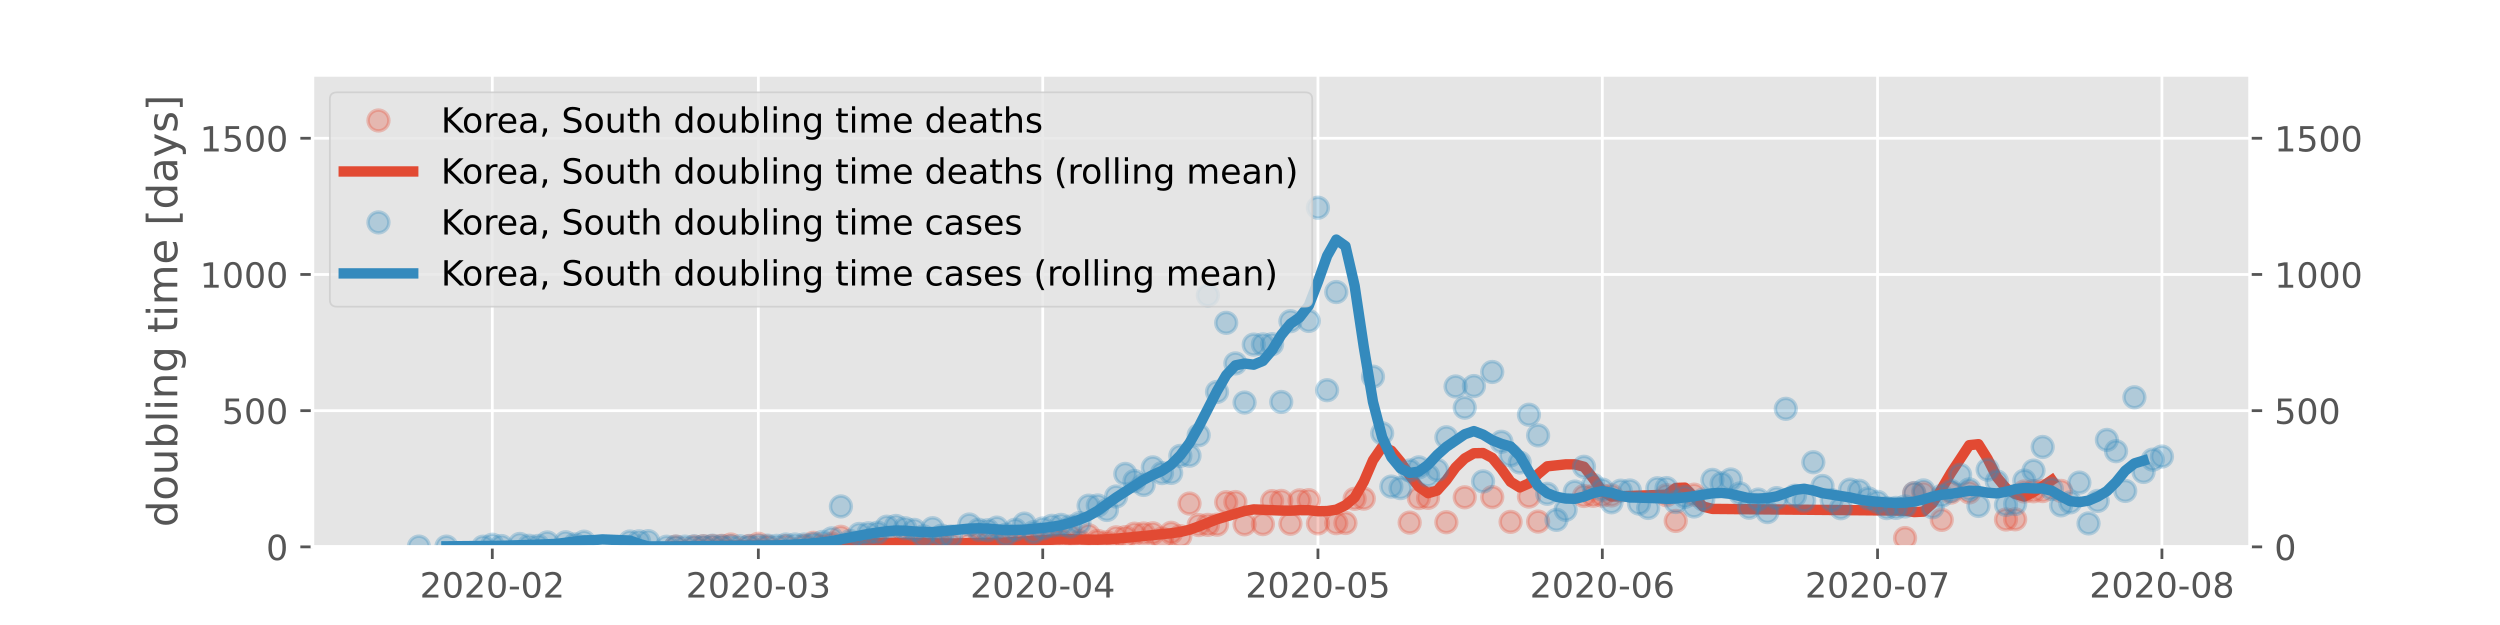 <?xml version="1.0" encoding="utf-8" standalone="no"?>
<!DOCTYPE svg PUBLIC "-//W3C//DTD SVG 1.1//EN"
  "http://www.w3.org/Graphics/SVG/1.1/DTD/svg11.dtd">
<!-- Created with matplotlib (https://matplotlib.org/) -->
<svg height="180pt" version="1.1" viewBox="0 0 720 180" width="720pt" xmlns="http://www.w3.org/2000/svg" xmlns:xlink="http://www.w3.org/1999/xlink">
 <defs>
  <style type="text/css">
*{stroke-linecap:butt;stroke-linejoin:round;}
  </style>
 </defs>
 <g id="figure_1">
  <g id="patch_1">
   <path d="M 0 180 
L 720 180 
L 720 0 
L 0 0 
z
" style="fill:#ffffff;"/>
  </g>
  <g id="axes_1">
   <g id="patch_2">
    <path d="M 90 157.5 
L 648 157.5 
L 648 21.6 
L 90 21.6 
z
" style="fill:#e5e5e5;"/>
   </g>
   <g id="matplotlib.axis_1">
    <g id="xtick_1">
     <g id="line2d_1">
      <path clip-path="url(#p208b3a0f11)" d="M 141.784 157.5 
L 141.784 21.6 
" style="fill:none;stroke:#ffffff;stroke-linecap:square;stroke-width:0.8;"/>
     </g>
     <g id="line2d_2">
      <defs>
       <path d="M 0 0 
L 0 3.5 
" id="m1fca18ff3b" style="stroke:#555555;stroke-width:0.8;"/>
      </defs>
      <g>
       <use style="fill:#555555;stroke:#555555;stroke-width:0.8;" x="141.784" xlink:href="#m1fca18ff3b" y="157.5"/>
      </g>
     </g>
     <g id="text_1">
      <!-- 2020-02 -->
      <defs>
       <path d="M 19.188 8.297 
L 53.609 8.297 
L 53.609 0 
L 7.328 0 
L 7.328 8.297 
Q 12.938 14.109 22.625 23.891 
Q 32.328 33.688 34.812 36.531 
Q 39.547 41.844 41.422 45.531 
Q 43.312 49.219 43.312 52.781 
Q 43.312 58.594 39.234 62.25 
Q 35.156 65.922 28.609 65.922 
Q 23.969 65.922 18.812 64.312 
Q 13.672 62.703 7.812 59.422 
L 7.812 69.391 
Q 13.766 71.781 18.938 73 
Q 24.125 74.219 28.422 74.219 
Q 39.75 74.219 46.484 68.547 
Q 53.219 62.891 53.219 53.422 
Q 53.219 48.922 51.531 44.891 
Q 49.859 40.875 45.406 35.406 
Q 44.188 33.984 37.641 27.219 
Q 31.109 20.453 19.188 8.297 
z
" id="DejaVuSans-50"/>
       <path d="M 31.781 66.406 
Q 24.172 66.406 20.328 58.906 
Q 16.5 51.422 16.5 36.375 
Q 16.5 21.391 20.328 13.891 
Q 24.172 6.391 31.781 6.391 
Q 39.453 6.391 43.281 13.891 
Q 47.125 21.391 47.125 36.375 
Q 47.125 51.422 43.281 58.906 
Q 39.453 66.406 31.781 66.406 
z
M 31.781 74.219 
Q 44.047 74.219 50.516 64.516 
Q 56.984 54.828 56.984 36.375 
Q 56.984 17.969 50.516 8.266 
Q 44.047 -1.422 31.781 -1.422 
Q 19.531 -1.422 13.062 8.266 
Q 6.594 17.969 6.594 36.375 
Q 6.594 54.828 13.062 64.516 
Q 19.531 74.219 31.781 74.219 
z
" id="DejaVuSans-48"/>
       <path d="M 4.891 31.391 
L 31.203 31.391 
L 31.203 23.391 
L 4.891 23.391 
z
" id="DejaVuSans-45"/>
      </defs>
      <g style="fill:#555555;" transform="translate(120.893 172.098)scale(0.1 -0.1)">
       <use xlink:href="#DejaVuSans-50"/>
       <use x="63.623" xlink:href="#DejaVuSans-48"/>
       <use x="127.246" xlink:href="#DejaVuSans-50"/>
       <use x="190.869" xlink:href="#DejaVuSans-48"/>
       <use x="254.492" xlink:href="#DejaVuSans-45"/>
       <use x="290.576" xlink:href="#DejaVuSans-48"/>
       <use x="354.199" xlink:href="#DejaVuSans-50"/>
      </g>
     </g>
    </g>
    <g id="xtick_2">
     <g id="line2d_3">
      <path clip-path="url(#p208b3a0f11)" d="M 218.403 157.5 
L 218.403 21.6 
" style="fill:none;stroke:#ffffff;stroke-linecap:square;stroke-width:0.8;"/>
     </g>
     <g id="line2d_4">
      <g>
       <use style="fill:#555555;stroke:#555555;stroke-width:0.8;" x="218.403" xlink:href="#m1fca18ff3b" y="157.5"/>
      </g>
     </g>
     <g id="text_2">
      <!-- 2020-03 -->
      <defs>
       <path d="M 40.578 39.312 
Q 47.656 37.797 51.625 33 
Q 55.609 28.219 55.609 21.188 
Q 55.609 10.406 48.188 4.484 
Q 40.766 -1.422 27.094 -1.422 
Q 22.516 -1.422 17.656 -0.516 
Q 12.797 0.391 7.625 2.203 
L 7.625 11.719 
Q 11.719 9.328 16.594 8.109 
Q 21.484 6.891 26.812 6.891 
Q 36.078 6.891 40.938 10.547 
Q 45.797 14.203 45.797 21.188 
Q 45.797 27.641 41.281 31.266 
Q 36.766 34.906 28.719 34.906 
L 20.219 34.906 
L 20.219 43.016 
L 29.109 43.016 
Q 36.375 43.016 40.234 45.922 
Q 44.094 48.828 44.094 54.297 
Q 44.094 59.906 40.109 62.906 
Q 36.141 65.922 28.719 65.922 
Q 24.656 65.922 20.016 65.031 
Q 15.375 64.156 9.812 62.312 
L 9.812 71.094 
Q 15.438 72.656 20.344 73.438 
Q 25.25 74.219 29.594 74.219 
Q 40.828 74.219 47.359 69.109 
Q 53.906 64.016 53.906 55.328 
Q 53.906 49.266 50.438 45.094 
Q 46.969 40.922 40.578 39.312 
z
" id="DejaVuSans-51"/>
      </defs>
      <g style="fill:#555555;" transform="translate(197.512 172.098)scale(0.1 -0.1)">
       <use xlink:href="#DejaVuSans-50"/>
       <use x="63.623" xlink:href="#DejaVuSans-48"/>
       <use x="127.246" xlink:href="#DejaVuSans-50"/>
       <use x="190.869" xlink:href="#DejaVuSans-48"/>
       <use x="254.492" xlink:href="#DejaVuSans-45"/>
       <use x="290.576" xlink:href="#DejaVuSans-48"/>
       <use x="354.199" xlink:href="#DejaVuSans-51"/>
      </g>
     </g>
    </g>
    <g id="xtick_3">
     <g id="line2d_5">
      <path clip-path="url(#p208b3a0f11)" d="M 300.307 157.5 
L 300.307 21.6 
" style="fill:none;stroke:#ffffff;stroke-linecap:square;stroke-width:0.8;"/>
     </g>
     <g id="line2d_6">
      <g>
       <use style="fill:#555555;stroke:#555555;stroke-width:0.8;" x="300.307" xlink:href="#m1fca18ff3b" y="157.5"/>
      </g>
     </g>
     <g id="text_3">
      <!-- 2020-04 -->
      <defs>
       <path d="M 37.797 64.312 
L 12.891 25.391 
L 37.797 25.391 
z
M 35.203 72.906 
L 47.609 72.906 
L 47.609 25.391 
L 58.016 25.391 
L 58.016 17.188 
L 47.609 17.188 
L 47.609 0 
L 37.797 0 
L 37.797 17.188 
L 4.891 17.188 
L 4.891 26.703 
z
" id="DejaVuSans-52"/>
      </defs>
      <g style="fill:#555555;" transform="translate(279.415 172.098)scale(0.1 -0.1)">
       <use xlink:href="#DejaVuSans-50"/>
       <use x="63.623" xlink:href="#DejaVuSans-48"/>
       <use x="127.246" xlink:href="#DejaVuSans-50"/>
       <use x="190.869" xlink:href="#DejaVuSans-48"/>
       <use x="254.492" xlink:href="#DejaVuSans-45"/>
       <use x="290.576" xlink:href="#DejaVuSans-48"/>
       <use x="354.199" xlink:href="#DejaVuSans-52"/>
      </g>
     </g>
    </g>
    <g id="xtick_4">
     <g id="line2d_7">
      <path clip-path="url(#p208b3a0f11)" d="M 379.568 157.5 
L 379.568 21.6 
" style="fill:none;stroke:#ffffff;stroke-linecap:square;stroke-width:0.8;"/>
     </g>
     <g id="line2d_8">
      <g>
       <use style="fill:#555555;stroke:#555555;stroke-width:0.8;" x="379.568" xlink:href="#m1fca18ff3b" y="157.5"/>
      </g>
     </g>
     <g id="text_4">
      <!-- 2020-05 -->
      <defs>
       <path d="M 10.797 72.906 
L 49.516 72.906 
L 49.516 64.594 
L 19.828 64.594 
L 19.828 46.734 
Q 21.969 47.469 24.109 47.828 
Q 26.266 48.188 28.422 48.188 
Q 40.625 48.188 47.75 41.5 
Q 54.891 34.812 54.891 23.391 
Q 54.891 11.625 47.562 5.094 
Q 40.234 -1.422 26.906 -1.422 
Q 22.312 -1.422 17.547 -0.641 
Q 12.797 0.141 7.719 1.703 
L 7.719 11.625 
Q 12.109 9.234 16.797 8.062 
Q 21.484 6.891 26.703 6.891 
Q 35.156 6.891 40.078 11.328 
Q 45.016 15.766 45.016 23.391 
Q 45.016 31 40.078 35.438 
Q 35.156 39.891 26.703 39.891 
Q 22.75 39.891 18.812 39.016 
Q 14.891 38.141 10.797 36.281 
z
" id="DejaVuSans-53"/>
      </defs>
      <g style="fill:#555555;" transform="translate(358.677 172.098)scale(0.1 -0.1)">
       <use xlink:href="#DejaVuSans-50"/>
       <use x="63.623" xlink:href="#DejaVuSans-48"/>
       <use x="127.246" xlink:href="#DejaVuSans-50"/>
       <use x="190.869" xlink:href="#DejaVuSans-48"/>
       <use x="254.492" xlink:href="#DejaVuSans-45"/>
       <use x="290.576" xlink:href="#DejaVuSans-48"/>
       <use x="354.199" xlink:href="#DejaVuSans-53"/>
      </g>
     </g>
    </g>
    <g id="xtick_5">
     <g id="line2d_9">
      <path clip-path="url(#p208b3a0f11)" d="M 461.472 157.5 
L 461.472 21.6 
" style="fill:none;stroke:#ffffff;stroke-linecap:square;stroke-width:0.8;"/>
     </g>
     <g id="line2d_10">
      <g>
       <use style="fill:#555555;stroke:#555555;stroke-width:0.8;" x="461.472" xlink:href="#m1fca18ff3b" y="157.5"/>
      </g>
     </g>
     <g id="text_5">
      <!-- 2020-06 -->
      <defs>
       <path d="M 33.016 40.375 
Q 26.375 40.375 22.484 35.828 
Q 18.609 31.297 18.609 23.391 
Q 18.609 15.531 22.484 10.953 
Q 26.375 6.391 33.016 6.391 
Q 39.656 6.391 43.531 10.953 
Q 47.406 15.531 47.406 23.391 
Q 47.406 31.297 43.531 35.828 
Q 39.656 40.375 33.016 40.375 
z
M 52.594 71.297 
L 52.594 62.312 
Q 48.875 64.062 45.094 64.984 
Q 41.312 65.922 37.594 65.922 
Q 27.828 65.922 22.672 59.328 
Q 17.531 52.734 16.797 39.406 
Q 19.672 43.656 24.016 45.922 
Q 28.375 48.188 33.594 48.188 
Q 44.578 48.188 50.953 41.516 
Q 57.328 34.859 57.328 23.391 
Q 57.328 12.156 50.688 5.359 
Q 44.047 -1.422 33.016 -1.422 
Q 20.359 -1.422 13.672 8.266 
Q 6.984 17.969 6.984 36.375 
Q 6.984 53.656 15.188 63.938 
Q 23.391 74.219 37.203 74.219 
Q 40.922 74.219 44.703 73.484 
Q 48.484 72.75 52.594 71.297 
z
" id="DejaVuSans-54"/>
      </defs>
      <g style="fill:#555555;" transform="translate(440.58 172.098)scale(0.1 -0.1)">
       <use xlink:href="#DejaVuSans-50"/>
       <use x="63.623" xlink:href="#DejaVuSans-48"/>
       <use x="127.246" xlink:href="#DejaVuSans-50"/>
       <use x="190.869" xlink:href="#DejaVuSans-48"/>
       <use x="254.492" xlink:href="#DejaVuSans-45"/>
       <use x="290.576" xlink:href="#DejaVuSans-48"/>
       <use x="354.199" xlink:href="#DejaVuSans-54"/>
      </g>
     </g>
    </g>
    <g id="xtick_6">
     <g id="line2d_11">
      <path clip-path="url(#p208b3a0f11)" d="M 540.733 157.5 
L 540.733 21.6 
" style="fill:none;stroke:#ffffff;stroke-linecap:square;stroke-width:0.8;"/>
     </g>
     <g id="line2d_12">
      <g>
       <use style="fill:#555555;stroke:#555555;stroke-width:0.8;" x="540.733" xlink:href="#m1fca18ff3b" y="157.5"/>
      </g>
     </g>
     <g id="text_6">
      <!-- 2020-07 -->
      <defs>
       <path d="M 8.203 72.906 
L 55.078 72.906 
L 55.078 68.703 
L 28.609 0 
L 18.312 0 
L 43.219 64.594 
L 8.203 64.594 
z
" id="DejaVuSans-55"/>
      </defs>
      <g style="fill:#555555;" transform="translate(519.842 172.098)scale(0.1 -0.1)">
       <use xlink:href="#DejaVuSans-50"/>
       <use x="63.623" xlink:href="#DejaVuSans-48"/>
       <use x="127.246" xlink:href="#DejaVuSans-50"/>
       <use x="190.869" xlink:href="#DejaVuSans-48"/>
       <use x="254.492" xlink:href="#DejaVuSans-45"/>
       <use x="290.576" xlink:href="#DejaVuSans-48"/>
       <use x="354.199" xlink:href="#DejaVuSans-55"/>
      </g>
     </g>
    </g>
    <g id="xtick_7">
     <g id="line2d_13">
      <path clip-path="url(#p208b3a0f11)" d="M 622.636 157.5 
L 622.636 21.6 
" style="fill:none;stroke:#ffffff;stroke-linecap:square;stroke-width:0.8;"/>
     </g>
     <g id="line2d_14">
      <g>
       <use style="fill:#555555;stroke:#555555;stroke-width:0.8;" x="622.636" xlink:href="#m1fca18ff3b" y="157.5"/>
      </g>
     </g>
     <g id="text_7">
      <!-- 2020-08 -->
      <defs>
       <path d="M 31.781 34.625 
Q 24.75 34.625 20.719 30.859 
Q 16.703 27.094 16.703 20.516 
Q 16.703 13.922 20.719 10.156 
Q 24.75 6.391 31.781 6.391 
Q 38.812 6.391 42.859 10.172 
Q 46.922 13.969 46.922 20.516 
Q 46.922 27.094 42.891 30.859 
Q 38.875 34.625 31.781 34.625 
z
M 21.922 38.812 
Q 15.578 40.375 12.031 44.719 
Q 8.5 49.078 8.5 55.328 
Q 8.5 64.062 14.719 69.141 
Q 20.953 74.219 31.781 74.219 
Q 42.672 74.219 48.875 69.141 
Q 55.078 64.062 55.078 55.328 
Q 55.078 49.078 51.531 44.719 
Q 48 40.375 41.703 38.812 
Q 48.828 37.156 52.797 32.312 
Q 56.781 27.484 56.781 20.516 
Q 56.781 9.906 50.312 4.234 
Q 43.844 -1.422 31.781 -1.422 
Q 19.734 -1.422 13.25 4.234 
Q 6.781 9.906 6.781 20.516 
Q 6.781 27.484 10.781 32.312 
Q 14.797 37.156 21.922 38.812 
z
M 18.312 54.391 
Q 18.312 48.734 21.844 45.562 
Q 25.391 42.391 31.781 42.391 
Q 38.141 42.391 41.719 45.562 
Q 45.312 48.734 45.312 54.391 
Q 45.312 60.062 41.719 63.234 
Q 38.141 66.406 31.781 66.406 
Q 25.391 66.406 21.844 63.234 
Q 18.312 60.062 18.312 54.391 
z
" id="DejaVuSans-56"/>
      </defs>
      <g style="fill:#555555;" transform="translate(601.745 172.098)scale(0.1 -0.1)">
       <use xlink:href="#DejaVuSans-50"/>
       <use x="63.623" xlink:href="#DejaVuSans-48"/>
       <use x="127.246" xlink:href="#DejaVuSans-50"/>
       <use x="190.869" xlink:href="#DejaVuSans-48"/>
       <use x="254.492" xlink:href="#DejaVuSans-45"/>
       <use x="290.576" xlink:href="#DejaVuSans-48"/>
       <use x="354.199" xlink:href="#DejaVuSans-56"/>
      </g>
     </g>
    </g>
   </g>
   <g id="matplotlib.axis_2">
    <g id="ytick_1">
     <g id="line2d_15">
      <path clip-path="url(#p208b3a0f11)" d="M 90 157.5 
L 648 157.5 
" style="fill:none;stroke:#ffffff;stroke-linecap:square;stroke-width:0.8;"/>
     </g>
     <g id="line2d_16">
      <defs>
       <path d="M 0 0 
L -3.5 0 
" id="md583934c13" style="stroke:#555555;stroke-width:0.8;"/>
      </defs>
      <g>
       <use style="fill:#555555;stroke:#555555;stroke-width:0.8;" x="90" xlink:href="#md583934c13" y="157.5"/>
      </g>
     </g>
     <g id="line2d_17">
      <defs>
       <path d="M 0 0 
L 3.5 0 
" id="mc1b7c8718f" style="stroke:#555555;stroke-width:0.8;"/>
      </defs>
      <g>
       <use style="fill:#555555;stroke:#555555;stroke-width:0.8;" x="648" xlink:href="#mc1b7c8718f" y="157.5"/>
      </g>
     </g>
     <g id="text_8">
      <!-- 0 -->
      <g style="fill:#555555;" transform="translate(76.638 161.299)scale(0.1 -0.1)">
       <use xlink:href="#DejaVuSans-48"/>
      </g>
     </g>
     <g id="text_9">
      <!-- 0 -->
      <g style="fill:#555555;" transform="translate(655 161.299)scale(0.1 -0.1)">
       <use xlink:href="#DejaVuSans-48"/>
      </g>
     </g>
    </g>
    <g id="ytick_2">
     <g id="line2d_18">
      <path clip-path="url(#p208b3a0f11)" d="M 90 118.272 
L 648 118.272 
" style="fill:none;stroke:#ffffff;stroke-linecap:square;stroke-width:0.8;"/>
     </g>
     <g id="line2d_19">
      <g>
       <use style="fill:#555555;stroke:#555555;stroke-width:0.8;" x="90" xlink:href="#md583934c13" y="118.272"/>
      </g>
     </g>
     <g id="line2d_20">
      <g>
       <use style="fill:#555555;stroke:#555555;stroke-width:0.8;" x="648" xlink:href="#mc1b7c8718f" y="118.272"/>
      </g>
     </g>
     <g id="text_10">
      <!-- 500 -->
      <g style="fill:#555555;" transform="translate(63.913 122.071)scale(0.1 -0.1)">
       <use xlink:href="#DejaVuSans-53"/>
       <use x="63.623" xlink:href="#DejaVuSans-48"/>
       <use x="127.246" xlink:href="#DejaVuSans-48"/>
      </g>
     </g>
     <g id="text_11">
      <!-- 500 -->
      <g style="fill:#555555;" transform="translate(655 122.071)scale(0.1 -0.1)">
       <use xlink:href="#DejaVuSans-53"/>
       <use x="63.623" xlink:href="#DejaVuSans-48"/>
       <use x="127.246" xlink:href="#DejaVuSans-48"/>
      </g>
     </g>
    </g>
    <g id="ytick_3">
     <g id="line2d_21">
      <path clip-path="url(#p208b3a0f11)" d="M 90 79.045 
L 648 79.045 
" style="fill:none;stroke:#ffffff;stroke-linecap:square;stroke-width:0.8;"/>
     </g>
     <g id="line2d_22">
      <g>
       <use style="fill:#555555;stroke:#555555;stroke-width:0.8;" x="90" xlink:href="#md583934c13" y="79.045"/>
      </g>
     </g>
     <g id="line2d_23">
      <g>
       <use style="fill:#555555;stroke:#555555;stroke-width:0.8;" x="648" xlink:href="#mc1b7c8718f" y="79.045"/>
      </g>
     </g>
     <g id="text_12">
      <!-- 1000 -->
      <defs>
       <path d="M 12.406 8.297 
L 28.516 8.297 
L 28.516 63.922 
L 10.984 60.406 
L 10.984 69.391 
L 28.422 72.906 
L 38.281 72.906 
L 38.281 8.297 
L 54.391 8.297 
L 54.391 0 
L 12.406 0 
z
" id="DejaVuSans-49"/>
      </defs>
      <g style="fill:#555555;" transform="translate(57.55 82.844)scale(0.1 -0.1)">
       <use xlink:href="#DejaVuSans-49"/>
       <use x="63.623" xlink:href="#DejaVuSans-48"/>
       <use x="127.246" xlink:href="#DejaVuSans-48"/>
       <use x="190.869" xlink:href="#DejaVuSans-48"/>
      </g>
     </g>
     <g id="text_13">
      <!-- 1000 -->
      <g style="fill:#555555;" transform="translate(655 82.844)scale(0.1 -0.1)">
       <use xlink:href="#DejaVuSans-49"/>
       <use x="63.623" xlink:href="#DejaVuSans-48"/>
       <use x="127.246" xlink:href="#DejaVuSans-48"/>
       <use x="190.869" xlink:href="#DejaVuSans-48"/>
      </g>
     </g>
    </g>
    <g id="ytick_4">
     <g id="line2d_24">
      <path clip-path="url(#p208b3a0f11)" d="M 90 39.817 
L 648 39.817 
" style="fill:none;stroke:#ffffff;stroke-linecap:square;stroke-width:0.8;"/>
     </g>
     <g id="line2d_25">
      <g>
       <use style="fill:#555555;stroke:#555555;stroke-width:0.8;" x="90" xlink:href="#md583934c13" y="39.817"/>
      </g>
     </g>
     <g id="line2d_26">
      <g>
       <use style="fill:#555555;stroke:#555555;stroke-width:0.8;" x="648" xlink:href="#mc1b7c8718f" y="39.817"/>
      </g>
     </g>
     <g id="text_14">
      <!-- 1500 -->
      <g style="fill:#555555;" transform="translate(57.55 43.616)scale(0.1 -0.1)">
       <use xlink:href="#DejaVuSans-49"/>
       <use x="63.623" xlink:href="#DejaVuSans-53"/>
       <use x="127.246" xlink:href="#DejaVuSans-48"/>
       <use x="190.869" xlink:href="#DejaVuSans-48"/>
      </g>
     </g>
     <g id="text_15">
      <!-- 1500 -->
      <g style="fill:#555555;" transform="translate(655 43.616)scale(0.1 -0.1)">
       <use xlink:href="#DejaVuSans-49"/>
       <use x="63.623" xlink:href="#DejaVuSans-53"/>
       <use x="127.246" xlink:href="#DejaVuSans-48"/>
       <use x="190.869" xlink:href="#DejaVuSans-48"/>
      </g>
     </g>
    </g>
    <g id="text_16">
     <!-- doubling time [days] -->
     <defs>
      <path d="M 45.406 46.391 
L 45.406 75.984 
L 54.391 75.984 
L 54.391 0 
L 45.406 0 
L 45.406 8.203 
Q 42.578 3.328 38.25 0.953 
Q 33.938 -1.422 27.875 -1.422 
Q 17.969 -1.422 11.734 6.484 
Q 5.516 14.406 5.516 27.297 
Q 5.516 40.188 11.734 48.094 
Q 17.969 56 27.875 56 
Q 33.938 56 38.25 53.625 
Q 42.578 51.266 45.406 46.391 
z
M 14.797 27.297 
Q 14.797 17.391 18.875 11.75 
Q 22.953 6.109 30.078 6.109 
Q 37.203 6.109 41.297 11.75 
Q 45.406 17.391 45.406 27.297 
Q 45.406 37.203 41.297 42.844 
Q 37.203 48.484 30.078 48.484 
Q 22.953 48.484 18.875 42.844 
Q 14.797 37.203 14.797 27.297 
z
" id="DejaVuSans-100"/>
      <path d="M 30.609 48.391 
Q 23.391 48.391 19.188 42.75 
Q 14.984 37.109 14.984 27.297 
Q 14.984 17.484 19.156 11.844 
Q 23.344 6.203 30.609 6.203 
Q 37.797 6.203 41.984 11.859 
Q 46.188 17.531 46.188 27.297 
Q 46.188 37.016 41.984 42.703 
Q 37.797 48.391 30.609 48.391 
z
M 30.609 56 
Q 42.328 56 49.016 48.375 
Q 55.719 40.766 55.719 27.297 
Q 55.719 13.875 49.016 6.219 
Q 42.328 -1.422 30.609 -1.422 
Q 18.844 -1.422 12.172 6.219 
Q 5.516 13.875 5.516 27.297 
Q 5.516 40.766 12.172 48.375 
Q 18.844 56 30.609 56 
z
" id="DejaVuSans-111"/>
      <path d="M 8.5 21.578 
L 8.5 54.688 
L 17.484 54.688 
L 17.484 21.922 
Q 17.484 14.156 20.5 10.266 
Q 23.531 6.391 29.594 6.391 
Q 36.859 6.391 41.078 11.031 
Q 45.312 15.672 45.312 23.688 
L 45.312 54.688 
L 54.297 54.688 
L 54.297 0 
L 45.312 0 
L 45.312 8.406 
Q 42.047 3.422 37.719 1 
Q 33.406 -1.422 27.688 -1.422 
Q 18.266 -1.422 13.375 4.438 
Q 8.5 10.297 8.5 21.578 
z
M 31.109 56 
z
" id="DejaVuSans-117"/>
      <path d="M 48.688 27.297 
Q 48.688 37.203 44.609 42.844 
Q 40.531 48.484 33.406 48.484 
Q 26.266 48.484 22.188 42.844 
Q 18.109 37.203 18.109 27.297 
Q 18.109 17.391 22.188 11.75 
Q 26.266 6.109 33.406 6.109 
Q 40.531 6.109 44.609 11.75 
Q 48.688 17.391 48.688 27.297 
z
M 18.109 46.391 
Q 20.953 51.266 25.266 53.625 
Q 29.594 56 35.594 56 
Q 45.562 56 51.781 48.094 
Q 58.016 40.188 58.016 27.297 
Q 58.016 14.406 51.781 6.484 
Q 45.562 -1.422 35.594 -1.422 
Q 29.594 -1.422 25.266 0.953 
Q 20.953 3.328 18.109 8.203 
L 18.109 0 
L 9.078 0 
L 9.078 75.984 
L 18.109 75.984 
z
" id="DejaVuSans-98"/>
      <path d="M 9.422 75.984 
L 18.406 75.984 
L 18.406 0 
L 9.422 0 
z
" id="DejaVuSans-108"/>
      <path d="M 9.422 54.688 
L 18.406 54.688 
L 18.406 0 
L 9.422 0 
z
M 9.422 75.984 
L 18.406 75.984 
L 18.406 64.594 
L 9.422 64.594 
z
" id="DejaVuSans-105"/>
      <path d="M 54.891 33.016 
L 54.891 0 
L 45.906 0 
L 45.906 32.719 
Q 45.906 40.484 42.875 44.328 
Q 39.844 48.188 33.797 48.188 
Q 26.516 48.188 22.312 43.547 
Q 18.109 38.922 18.109 30.906 
L 18.109 0 
L 9.078 0 
L 9.078 54.688 
L 18.109 54.688 
L 18.109 46.188 
Q 21.344 51.125 25.703 53.562 
Q 30.078 56 35.797 56 
Q 45.219 56 50.047 50.172 
Q 54.891 44.344 54.891 33.016 
z
" id="DejaVuSans-110"/>
      <path d="M 45.406 27.984 
Q 45.406 37.75 41.375 43.109 
Q 37.359 48.484 30.078 48.484 
Q 22.859 48.484 18.828 43.109 
Q 14.797 37.75 14.797 27.984 
Q 14.797 18.266 18.828 12.891 
Q 22.859 7.516 30.078 7.516 
Q 37.359 7.516 41.375 12.891 
Q 45.406 18.266 45.406 27.984 
z
M 54.391 6.781 
Q 54.391 -7.172 48.188 -13.984 
Q 42 -20.797 29.203 -20.797 
Q 24.469 -20.797 20.266 -20.094 
Q 16.062 -19.391 12.109 -17.922 
L 12.109 -9.188 
Q 16.062 -11.328 19.922 -12.344 
Q 23.781 -13.375 27.781 -13.375 
Q 36.625 -13.375 41.016 -8.766 
Q 45.406 -4.156 45.406 5.172 
L 45.406 9.625 
Q 42.625 4.781 38.281 2.391 
Q 33.938 0 27.875 0 
Q 17.828 0 11.672 7.656 
Q 5.516 15.328 5.516 27.984 
Q 5.516 40.672 11.672 48.328 
Q 17.828 56 27.875 56 
Q 33.938 56 38.281 53.609 
Q 42.625 51.219 45.406 46.391 
L 45.406 54.688 
L 54.391 54.688 
z
" id="DejaVuSans-103"/>
      <path id="DejaVuSans-32"/>
      <path d="M 18.312 70.219 
L 18.312 54.688 
L 36.812 54.688 
L 36.812 47.703 
L 18.312 47.703 
L 18.312 18.016 
Q 18.312 11.328 20.141 9.422 
Q 21.969 7.516 27.594 7.516 
L 36.812 7.516 
L 36.812 0 
L 27.594 0 
Q 17.188 0 13.234 3.875 
Q 9.281 7.766 9.281 18.016 
L 9.281 47.703 
L 2.688 47.703 
L 2.688 54.688 
L 9.281 54.688 
L 9.281 70.219 
z
" id="DejaVuSans-116"/>
      <path d="M 52 44.188 
Q 55.375 50.25 60.062 53.125 
Q 64.75 56 71.094 56 
Q 79.641 56 84.281 50.016 
Q 88.922 44.047 88.922 33.016 
L 88.922 0 
L 79.891 0 
L 79.891 32.719 
Q 79.891 40.578 77.094 44.375 
Q 74.312 48.188 68.609 48.188 
Q 61.625 48.188 57.562 43.547 
Q 53.516 38.922 53.516 30.906 
L 53.516 0 
L 44.484 0 
L 44.484 32.719 
Q 44.484 40.625 41.703 44.406 
Q 38.922 48.188 33.109 48.188 
Q 26.219 48.188 22.156 43.531 
Q 18.109 38.875 18.109 30.906 
L 18.109 0 
L 9.078 0 
L 9.078 54.688 
L 18.109 54.688 
L 18.109 46.188 
Q 21.188 51.219 25.484 53.609 
Q 29.781 56 35.688 56 
Q 41.656 56 45.828 52.969 
Q 50 49.953 52 44.188 
z
" id="DejaVuSans-109"/>
      <path d="M 56.203 29.594 
L 56.203 25.203 
L 14.891 25.203 
Q 15.484 15.922 20.484 11.062 
Q 25.484 6.203 34.422 6.203 
Q 39.594 6.203 44.453 7.469 
Q 49.312 8.734 54.109 11.281 
L 54.109 2.781 
Q 49.266 0.734 44.188 -0.344 
Q 39.109 -1.422 33.891 -1.422 
Q 20.797 -1.422 13.156 6.188 
Q 5.516 13.812 5.516 26.812 
Q 5.516 40.234 12.766 48.109 
Q 20.016 56 32.328 56 
Q 43.359 56 49.781 48.891 
Q 56.203 41.797 56.203 29.594 
z
M 47.219 32.234 
Q 47.125 39.594 43.094 43.984 
Q 39.062 48.391 32.422 48.391 
Q 24.906 48.391 20.391 44.141 
Q 15.875 39.891 15.188 32.172 
z
" id="DejaVuSans-101"/>
      <path d="M 8.594 75.984 
L 29.297 75.984 
L 29.297 69 
L 17.578 69 
L 17.578 -6.203 
L 29.297 -6.203 
L 29.297 -13.188 
L 8.594 -13.188 
z
" id="DejaVuSans-91"/>
      <path d="M 34.281 27.484 
Q 23.391 27.484 19.188 25 
Q 14.984 22.516 14.984 16.5 
Q 14.984 11.719 18.141 8.906 
Q 21.297 6.109 26.703 6.109 
Q 34.188 6.109 38.703 11.406 
Q 43.219 16.703 43.219 25.484 
L 43.219 27.484 
z
M 52.203 31.203 
L 52.203 0 
L 43.219 0 
L 43.219 8.297 
Q 40.141 3.328 35.547 0.953 
Q 30.953 -1.422 24.312 -1.422 
Q 15.922 -1.422 10.953 3.297 
Q 6 8.016 6 15.922 
Q 6 25.141 12.172 29.828 
Q 18.359 34.516 30.609 34.516 
L 43.219 34.516 
L 43.219 35.406 
Q 43.219 41.609 39.141 45 
Q 35.062 48.391 27.688 48.391 
Q 23 48.391 18.547 47.266 
Q 14.109 46.141 10.016 43.891 
L 10.016 52.203 
Q 14.938 54.109 19.578 55.047 
Q 24.219 56 28.609 56 
Q 40.484 56 46.344 49.844 
Q 52.203 43.703 52.203 31.203 
z
" id="DejaVuSans-97"/>
      <path d="M 32.172 -5.078 
Q 28.375 -14.844 24.75 -17.812 
Q 21.141 -20.797 15.094 -20.797 
L 7.906 -20.797 
L 7.906 -13.281 
L 13.188 -13.281 
Q 16.891 -13.281 18.938 -11.516 
Q 21 -9.766 23.484 -3.219 
L 25.094 0.875 
L 2.984 54.688 
L 12.5 54.688 
L 29.594 11.922 
L 46.688 54.688 
L 56.203 54.688 
z
" id="DejaVuSans-121"/>
      <path d="M 44.281 53.078 
L 44.281 44.578 
Q 40.484 46.531 36.375 47.5 
Q 32.281 48.484 27.875 48.484 
Q 21.188 48.484 17.844 46.438 
Q 14.5 44.391 14.5 40.281 
Q 14.5 37.156 16.891 35.375 
Q 19.281 33.594 26.516 31.984 
L 29.594 31.297 
Q 39.156 29.25 43.188 25.516 
Q 47.219 21.781 47.219 15.094 
Q 47.219 7.469 41.188 3.016 
Q 35.156 -1.422 24.609 -1.422 
Q 20.219 -1.422 15.453 -0.562 
Q 10.688 0.297 5.422 2 
L 5.422 11.281 
Q 10.406 8.688 15.234 7.391 
Q 20.062 6.109 24.812 6.109 
Q 31.156 6.109 34.562 8.281 
Q 37.984 10.453 37.984 14.406 
Q 37.984 18.062 35.516 20.016 
Q 33.062 21.969 24.703 23.781 
L 21.578 24.516 
Q 13.234 26.266 9.516 29.906 
Q 5.812 33.547 5.812 39.891 
Q 5.812 47.609 11.281 51.797 
Q 16.75 56 26.812 56 
Q 31.781 56 36.172 55.266 
Q 40.578 54.547 44.281 53.078 
z
" id="DejaVuSans-115"/>
      <path d="M 30.422 75.984 
L 30.422 -13.188 
L 9.719 -13.188 
L 9.719 -6.203 
L 21.391 -6.203 
L 21.391 69 
L 9.719 69 
L 9.719 75.984 
z
" id="DejaVuSans-93"/>
     </defs>
     <g style="fill:#555555;" transform="translate(51.054 151.801)rotate(-90)scale(0.12 -0.12)">
      <use xlink:href="#DejaVuSans-100"/>
      <use x="63.477" xlink:href="#DejaVuSans-111"/>
      <use x="124.658" xlink:href="#DejaVuSans-117"/>
      <use x="188.037" xlink:href="#DejaVuSans-98"/>
      <use x="251.514" xlink:href="#DejaVuSans-108"/>
      <use x="279.297" xlink:href="#DejaVuSans-105"/>
      <use x="307.08" xlink:href="#DejaVuSans-110"/>
      <use x="370.459" xlink:href="#DejaVuSans-103"/>
      <use x="433.936" xlink:href="#DejaVuSans-32"/>
      <use x="465.723" xlink:href="#DejaVuSans-116"/>
      <use x="504.932" xlink:href="#DejaVuSans-105"/>
      <use x="532.715" xlink:href="#DejaVuSans-109"/>
      <use x="630.127" xlink:href="#DejaVuSans-101"/>
      <use x="691.65" xlink:href="#DejaVuSans-32"/>
      <use x="723.438" xlink:href="#DejaVuSans-91"/>
      <use x="762.451" xlink:href="#DejaVuSans-100"/>
      <use x="825.928" xlink:href="#DejaVuSans-97"/>
      <use x="887.207" xlink:href="#DejaVuSans-121"/>
      <use x="946.387" xlink:href="#DejaVuSans-115"/>
      <use x="998.486" xlink:href="#DejaVuSans-93"/>
     </g>
    </g>
   </g>
   <g id="line2d_27">
    <defs>
     <path d="M 0 3 
C 0.796 3 1.559 2.684 2.121 2.121 
C 2.684 1.559 3 0.796 3 0 
C 3 -0.796 2.684 -1.559 2.121 -2.121 
C 1.559 -2.684 0.796 -3 0 -3 
C -0.796 -3 -1.559 -2.684 -2.121 -2.121 
C -2.684 -1.559 -3 -0.796 -3 0 
C -3 0.796 -2.684 1.559 -2.121 2.121 
C -1.559 2.684 -0.796 3 0 3 
z
" id="m5780e37bc8" style="stroke:#e24a33;stroke-opacity:0.3;"/>
    </defs>
    <g clip-path="url(#p208b3a0f11)">
     <use style="fill:#e24a33;fill-opacity:0.3;stroke:#e24a33;stroke-opacity:0.3;" x="194.625" xlink:href="#m5780e37bc8" y="157.422"/>
     <use style="fill:#e24a33;fill-opacity:0.3;stroke:#e24a33;stroke-opacity:0.3;" x="199.909" xlink:href="#m5780e37bc8" y="157.451"/>
     <use style="fill:#e24a33;fill-opacity:0.3;stroke:#e24a33;stroke-opacity:0.3;" x="202.551" xlink:href="#m5780e37bc8" y="157.311"/>
     <use style="fill:#e24a33;fill-opacity:0.3;stroke:#e24a33;stroke-opacity:0.3;" x="205.193" xlink:href="#m5780e37bc8" y="157.256"/>
     <use style="fill:#e24a33;fill-opacity:0.3;stroke:#e24a33;stroke-opacity:0.3;" x="207.835" xlink:href="#m5780e37bc8" y="157.202"/>
     <use style="fill:#e24a33;fill-opacity:0.3;stroke:#e24a33;stroke-opacity:0.3;" x="210.477" xlink:href="#m5780e37bc8" y="156.821"/>
     <use style="fill:#e24a33;fill-opacity:0.3;stroke:#e24a33;stroke-opacity:0.3;" x="215.761" xlink:href="#m5780e37bc8" y="157.238"/>
     <use style="fill:#e24a33;fill-opacity:0.3;stroke:#e24a33;stroke-opacity:0.3;" x="218.403" xlink:href="#m5780e37bc8" y="156.603"/>
     <use style="fill:#e24a33;fill-opacity:0.3;stroke:#e24a33;stroke-opacity:0.3;" x="221.045" xlink:href="#m5780e37bc8" y="157.391"/>
     <use style="fill:#e24a33;fill-opacity:0.3;stroke:#e24a33;stroke-opacity:0.3;" x="226.33" xlink:href="#m5780e37bc8" y="157.256"/>
     <use style="fill:#e24a33;fill-opacity:0.3;stroke:#e24a33;stroke-opacity:0.3;" x="231.614" xlink:href="#m5780e37bc8" y="157.202"/>
     <use style="fill:#e24a33;fill-opacity:0.3;stroke:#e24a33;stroke-opacity:0.3;" x="234.256" xlink:href="#m5780e37bc8" y="156.331"/>
     <use style="fill:#e24a33;fill-opacity:0.3;stroke:#e24a33;stroke-opacity:0.3;" x="236.898" xlink:href="#m5780e37bc8" y="157.075"/>
     <use style="fill:#e24a33;fill-opacity:0.3;stroke:#e24a33;stroke-opacity:0.3;" x="239.54" xlink:href="#m5780e37bc8" y="156.567"/>
     <use style="fill:#e24a33;fill-opacity:0.3;stroke:#e24a33;stroke-opacity:0.3;" x="242.182" xlink:href="#m5780e37bc8" y="154.591"/>
     <use style="fill:#e24a33;fill-opacity:0.3;stroke:#e24a33;stroke-opacity:0.3;" x="244.824" xlink:href="#m5780e37bc8" y="156.984"/>
     <use style="fill:#e24a33;fill-opacity:0.3;stroke:#e24a33;stroke-opacity:0.3;" x="247.466" xlink:href="#m5780e37bc8" y="156.929"/>
     <use style="fill:#e24a33;fill-opacity:0.3;stroke:#e24a33;stroke-opacity:0.3;" x="252.75" xlink:href="#m5780e37bc8" y="156.875"/>
     <use style="fill:#e24a33;fill-opacity:0.3;stroke:#e24a33;stroke-opacity:0.3;" x="255.392" xlink:href="#m5780e37bc8" y="156.168"/>
     <use style="fill:#e24a33;fill-opacity:0.3;stroke:#e24a33;stroke-opacity:0.3;" x="260.676" xlink:href="#m5780e37bc8" y="156.793"/>
     <use style="fill:#e24a33;fill-opacity:0.3;stroke:#e24a33;stroke-opacity:0.3;" x="263.318" xlink:href="#m5780e37bc8" y="156.005"/>
     <use style="fill:#e24a33;fill-opacity:0.3;stroke:#e24a33;stroke-opacity:0.3;" x="265.96" xlink:href="#m5780e37bc8" y="156.821"/>
     <use style="fill:#e24a33;fill-opacity:0.3;stroke:#e24a33;stroke-opacity:0.3;" x="268.602" xlink:href="#m5780e37bc8" y="155.823"/>
     <use style="fill:#e24a33;fill-opacity:0.3;stroke:#e24a33;stroke-opacity:0.3;" x="271.244" xlink:href="#m5780e37bc8" y="156.834"/>
     <use style="fill:#e24a33;fill-opacity:0.3;stroke:#e24a33;stroke-opacity:0.3;" x="273.886" xlink:href="#m5780e37bc8" y="156.857"/>
     <use style="fill:#e24a33;fill-opacity:0.3;stroke:#e24a33;stroke-opacity:0.3;" x="279.17" xlink:href="#m5780e37bc8" y="156.802"/>
     <use style="fill:#e24a33;fill-opacity:0.3;stroke:#e24a33;stroke-opacity:0.3;" x="281.812" xlink:href="#m5780e37bc8" y="156.385"/>
     <use style="fill:#e24a33;fill-opacity:0.3;stroke:#e24a33;stroke-opacity:0.3;" x="284.455" xlink:href="#m5780e37bc8" y="156.103"/>
     <use style="fill:#e24a33;fill-opacity:0.3;stroke:#e24a33;stroke-opacity:0.3;" x="287.097" xlink:href="#m5780e37bc8" y="156.583"/>
     <use style="fill:#e24a33;fill-opacity:0.3;stroke:#e24a33;stroke-opacity:0.3;" x="289.739" xlink:href="#m5780e37bc8" y="155.961"/>
     <use style="fill:#e24a33;fill-opacity:0.3;stroke:#e24a33;stroke-opacity:0.3;" x="292.381" xlink:href="#m5780e37bc8" y="156.494"/>
     <use style="fill:#e24a33;fill-opacity:0.3;stroke:#e24a33;stroke-opacity:0.3;" x="295.023" xlink:href="#m5780e37bc8" y="156.095"/>
     <use style="fill:#e24a33;fill-opacity:0.3;stroke:#e24a33;stroke-opacity:0.3;" x="297.665" xlink:href="#m5780e37bc8" y="155.325"/>
     <use style="fill:#e24a33;fill-opacity:0.3;stroke:#e24a33;stroke-opacity:0.3;" x="300.307" xlink:href="#m5780e37bc8" y="154.536"/>
     <use style="fill:#e24a33;fill-opacity:0.3;stroke:#e24a33;stroke-opacity:0.3;" x="302.949" xlink:href="#m5780e37bc8" y="155.23"/>
     <use style="fill:#e24a33;fill-opacity:0.3;stroke:#e24a33;stroke-opacity:0.3;" x="305.591" xlink:href="#m5780e37bc8" y="155.635"/>
     <use style="fill:#e24a33;fill-opacity:0.3;stroke:#e24a33;stroke-opacity:0.3;" x="308.233" xlink:href="#m5780e37bc8" y="154.319"/>
     <use style="fill:#e24a33;fill-opacity:0.3;stroke:#e24a33;stroke-opacity:0.3;" x="310.875" xlink:href="#m5780e37bc8" y="155.869"/>
     <use style="fill:#e24a33;fill-opacity:0.3;stroke:#e24a33;stroke-opacity:0.3;" x="313.517" xlink:href="#m5780e37bc8" y="154.156"/>
     <use style="fill:#e24a33;fill-opacity:0.3;stroke:#e24a33;stroke-opacity:0.3;" x="316.159" xlink:href="#m5780e37bc8" y="155.787"/>
     <use style="fill:#e24a33;fill-opacity:0.3;stroke:#e24a33;stroke-opacity:0.3;" x="318.801" xlink:href="#m5780e37bc8" y="156.168"/>
     <use style="fill:#e24a33;fill-opacity:0.3;stroke:#e24a33;stroke-opacity:0.3;" x="321.443" xlink:href="#m5780e37bc8" y="154.754"/>
     <use style="fill:#e24a33;fill-opacity:0.3;stroke:#e24a33;stroke-opacity:0.3;" x="324.085" xlink:href="#m5780e37bc8" y="154.699"/>
     <use style="fill:#e24a33;fill-opacity:0.3;stroke:#e24a33;stroke-opacity:0.3;" x="326.727" xlink:href="#m5780e37bc8" y="153.702"/>
     <use style="fill:#e24a33;fill-opacity:0.3;stroke:#e24a33;stroke-opacity:0.3;" x="329.369" xlink:href="#m5780e37bc8" y="153.648"/>
     <use style="fill:#e24a33;fill-opacity:0.3;stroke:#e24a33;stroke-opacity:0.3;" x="332.011" xlink:href="#m5780e37bc8" y="153.594"/>
     <use style="fill:#e24a33;fill-opacity:0.3;stroke:#e24a33;stroke-opacity:0.3;" x="334.653" xlink:href="#m5780e37bc8" y="155.113"/>
     <use style="fill:#e24a33;fill-opacity:0.3;stroke:#e24a33;stroke-opacity:0.3;" x="337.295" xlink:href="#m5780e37bc8" y="153.449"/>
     <use style="fill:#e24a33;fill-opacity:0.3;stroke:#e24a33;stroke-opacity:0.3;" x="339.938" xlink:href="#m5780e37bc8" y="154.414"/>
     <use style="fill:#e24a33;fill-opacity:0.3;stroke:#e24a33;stroke-opacity:0.3;" x="342.58" xlink:href="#m5780e37bc8" y="145.02"/>
     <use style="fill:#e24a33;fill-opacity:0.3;stroke:#e24a33;stroke-opacity:0.3;" x="345.222" xlink:href="#m5780e37bc8" y="151.219"/>
     <use style="fill:#e24a33;fill-opacity:0.3;stroke:#e24a33;stroke-opacity:0.3;" x="347.864" xlink:href="#m5780e37bc8" y="151.165"/>
     <use style="fill:#e24a33;fill-opacity:0.3;stroke:#e24a33;stroke-opacity:0.3;" x="350.506" xlink:href="#m5780e37bc8" y="151.11"/>
     <use style="fill:#e24a33;fill-opacity:0.3;stroke:#e24a33;stroke-opacity:0.3;" x="353.148" xlink:href="#m5780e37bc8" y="144.639"/>
     <use style="fill:#e24a33;fill-opacity:0.3;stroke:#e24a33;stroke-opacity:0.3;" x="355.79" xlink:href="#m5780e37bc8" y="144.584"/>
     <use style="fill:#e24a33;fill-opacity:0.3;stroke:#e24a33;stroke-opacity:0.3;" x="358.432" xlink:href="#m5780e37bc8" y="151.001"/>
     <use style="fill:#e24a33;fill-opacity:0.3;stroke:#e24a33;stroke-opacity:0.3;" x="363.716" xlink:href="#m5780e37bc8" y="150.947"/>
     <use style="fill:#e24a33;fill-opacity:0.3;stroke:#e24a33;stroke-opacity:0.3;" x="366.358" xlink:href="#m5780e37bc8" y="144.313"/>
     <use style="fill:#e24a33;fill-opacity:0.3;stroke:#e24a33;stroke-opacity:0.3;" x="369" xlink:href="#m5780e37bc8" y="144.258"/>
     <use style="fill:#e24a33;fill-opacity:0.3;stroke:#e24a33;stroke-opacity:0.3;" x="371.642" xlink:href="#m5780e37bc8" y="150.838"/>
     <use style="fill:#e24a33;fill-opacity:0.3;stroke:#e24a33;stroke-opacity:0.3;" x="374.284" xlink:href="#m5780e37bc8" y="144.095"/>
     <use style="fill:#e24a33;fill-opacity:0.3;stroke:#e24a33;stroke-opacity:0.3;" x="376.926" xlink:href="#m5780e37bc8" y="144.041"/>
     <use style="fill:#e24a33;fill-opacity:0.3;stroke:#e24a33;stroke-opacity:0.3;" x="379.568" xlink:href="#m5780e37bc8" y="150.73"/>
     <use style="fill:#e24a33;fill-opacity:0.3;stroke:#e24a33;stroke-opacity:0.3;" x="384.852" xlink:href="#m5780e37bc8" y="150.675"/>
     <use style="fill:#e24a33;fill-opacity:0.3;stroke:#e24a33;stroke-opacity:0.3;" x="387.494" xlink:href="#m5780e37bc8" y="150.621"/>
     <use style="fill:#e24a33;fill-opacity:0.3;stroke:#e24a33;stroke-opacity:0.3;" x="390.136" xlink:href="#m5780e37bc8" y="143.66"/>
     <use style="fill:#e24a33;fill-opacity:0.3;stroke:#e24a33;stroke-opacity:0.3;" x="392.778" xlink:href="#m5780e37bc8" y="143.606"/>
     <use style="fill:#e24a33;fill-opacity:0.3;stroke:#e24a33;stroke-opacity:0.3;" x="405.989" xlink:href="#m5780e37bc8" y="150.512"/>
     <use style="fill:#e24a33;fill-opacity:0.3;stroke:#e24a33;stroke-opacity:0.3;" x="408.631" xlink:href="#m5780e37bc8" y="143.442"/>
     <use style="fill:#e24a33;fill-opacity:0.3;stroke:#e24a33;stroke-opacity:0.3;" x="411.273" xlink:href="#m5780e37bc8" y="143.388"/>
     <use style="fill:#e24a33;fill-opacity:0.3;stroke:#e24a33;stroke-opacity:0.3;" x="416.557" xlink:href="#m5780e37bc8" y="150.403"/>
     <use style="fill:#e24a33;fill-opacity:0.3;stroke:#e24a33;stroke-opacity:0.3;" x="421.841" xlink:href="#m5780e37bc8" y="143.225"/>
     <use style="fill:#e24a33;fill-opacity:0.3;stroke:#e24a33;stroke-opacity:0.3;" x="429.767" xlink:href="#m5780e37bc8" y="143.171"/>
     <use style="fill:#e24a33;fill-opacity:0.3;stroke:#e24a33;stroke-opacity:0.3;" x="435.051" xlink:href="#m5780e37bc8" y="150.295"/>
     <use style="fill:#e24a33;fill-opacity:0.3;stroke:#e24a33;stroke-opacity:0.3;" x="440.335" xlink:href="#m5780e37bc8" y="143.007"/>
     <use style="fill:#e24a33;fill-opacity:0.3;stroke:#e24a33;stroke-opacity:0.3;" x="442.977" xlink:href="#m5780e37bc8" y="150.213"/>
     <use style="fill:#e24a33;fill-opacity:0.3;stroke:#e24a33;stroke-opacity:0.3;" x="456.188" xlink:href="#m5780e37bc8" y="142.844"/>
     <use style="fill:#e24a33;fill-opacity:0.3;stroke:#e24a33;stroke-opacity:0.3;" x="458.83" xlink:href="#m5780e37bc8" y="142.79"/>
     <use style="fill:#e24a33;fill-opacity:0.3;stroke:#e24a33;stroke-opacity:0.3;" x="461.472" xlink:href="#m5780e37bc8" y="142.736"/>
     <use style="fill:#e24a33;fill-opacity:0.3;stroke:#e24a33;stroke-opacity:0.3;" x="464.114" xlink:href="#m5780e37bc8" y="142.681"/>
     <use style="fill:#e24a33;fill-opacity:0.3;stroke:#e24a33;stroke-opacity:0.3;" x="479.966" xlink:href="#m5780e37bc8" y="142.627"/>
     <use style="fill:#e24a33;fill-opacity:0.3;stroke:#e24a33;stroke-opacity:0.3;" x="482.608" xlink:href="#m5780e37bc8" y="150.023"/>
     <use style="fill:#e24a33;fill-opacity:0.3;stroke:#e24a33;stroke-opacity:0.3;" x="487.892" xlink:href="#m5780e37bc8" y="142.464"/>
     <use style="fill:#e24a33;fill-opacity:0.3;stroke:#e24a33;stroke-opacity:0.3;" x="548.659" xlink:href="#m5780e37bc8" y="154.962"/>
     <use style="fill:#e24a33;fill-opacity:0.3;stroke:#e24a33;stroke-opacity:0.3;" x="551.301" xlink:href="#m5780e37bc8" y="142.083"/>
     <use style="fill:#e24a33;fill-opacity:0.3;stroke:#e24a33;stroke-opacity:0.3;" x="553.943" xlink:href="#m5780e37bc8" y="142.029"/>
     <use style="fill:#e24a33;fill-opacity:0.3;stroke:#e24a33;stroke-opacity:0.3;" x="559.227" xlink:href="#m5780e37bc8" y="149.724"/>
     <use style="fill:#e24a33;fill-opacity:0.3;stroke:#e24a33;stroke-opacity:0.3;" x="561.869" xlink:href="#m5780e37bc8" y="141.865"/>
     <use style="fill:#e24a33;fill-opacity:0.3;stroke:#e24a33;stroke-opacity:0.3;" x="567.153" xlink:href="#m5780e37bc8" y="141.811"/>
     <use style="fill:#e24a33;fill-opacity:0.3;stroke:#e24a33;stroke-opacity:0.3;" x="577.722" xlink:href="#m5780e37bc8" y="149.615"/>
     <use style="fill:#e24a33;fill-opacity:0.3;stroke:#e24a33;stroke-opacity:0.3;" x="580.364" xlink:href="#m5780e37bc8" y="149.56"/>
     <use style="fill:#e24a33;fill-opacity:0.3;stroke:#e24a33;stroke-opacity:0.3;" x="583.006" xlink:href="#m5780e37bc8" y="141.539"/>
     <use style="fill:#e24a33;fill-opacity:0.3;stroke:#e24a33;stroke-opacity:0.3;" x="585.648" xlink:href="#m5780e37bc8" y="141.485"/>
     <use style="fill:#e24a33;fill-opacity:0.3;stroke:#e24a33;stroke-opacity:0.3;" x="588.29" xlink:href="#m5780e37bc8" y="141.43"/>
     <use style="fill:#e24a33;fill-opacity:0.3;stroke:#e24a33;stroke-opacity:0.3;" x="593.574" xlink:href="#m5780e37bc8" y="141.376"/>
    </g>
   </g>
   <g id="line2d_28">
    <path clip-path="url(#p208b3a0f11)" d="M 194.625 157.38 
L 205.193 157.244 
L 213.119 157.15 
L 223.688 157.133 
L 231.614 156.953 
L 252.75 156.423 
L 258.034 156.339 
L 273.886 156.522 
L 289.739 156.247 
L 297.665 155.761 
L 305.591 155.263 
L 316.159 155.435 
L 321.443 155.147 
L 326.727 154.635 
L 332.011 154.105 
L 337.295 153.573 
L 339.938 153.203 
L 342.58 152.557 
L 345.222 151.615 
L 350.506 149.536 
L 358.432 147.167 
L 361.074 146.704 
L 369 147.037 
L 371.642 147.075 
L 374.284 146.924 
L 376.926 146.937 
L 379.568 147.236 
L 382.21 147.187 
L 384.852 146.79 
L 387.494 145.51 
L 390.136 143.269 
L 392.778 138.69 
L 395.42 132.545 
L 398.062 128.722 
L 400.705 129.801 
L 403.347 132.99 
L 405.989 136.891 
L 408.631 140.203 
L 411.273 142.04 
L 413.915 141.263 
L 416.557 138.292 
L 419.199 134.624 
L 421.841 132.029 
L 424.483 130.536 
L 427.125 130.484 
L 429.767 131.876 
L 432.409 135.06 
L 435.051 138.768 
L 437.693 140.376 
L 440.335 139.219 
L 442.977 136.514 
L 445.619 134.304 
L 450.903 133.733 
L 453.545 133.732 
L 456.188 134.425 
L 458.83 137.772 
L 461.472 141.541 
L 464.114 142.996 
L 479.966 142.481 
L 482.608 140.533 
L 485.25 140.437 
L 490.534 145.913 
L 493.176 146.562 
L 548.659 147.068 
L 551.301 147.478 
L 553.943 147.347 
L 556.585 144.954 
L 559.227 140.732 
L 561.869 136.23 
L 567.153 128.208 
L 569.795 127.922 
L 572.438 132.16 
L 575.08 137.385 
L 577.722 140.587 
L 580.364 142.284 
L 583.006 142.979 
L 585.648 141.703 
L 588.29 140.069 
L 590.932 138.266 
L 590.932 138.266 
" style="fill:none;stroke:#e24a33;stroke-linecap:square;stroke-width:3;"/>
   </g>
   <g id="line2d_29">
    <defs>
     <path d="M 0 3 
C 0.796 3 1.559 2.684 2.121 2.121 
C 2.684 1.559 3 0.796 3 0 
C 3 -0.796 2.684 -1.559 2.121 -2.121 
C 1.559 -2.684 0.796 -3 0 -3 
C -0.796 -3 -1.559 -2.684 -2.121 -2.121 
C -2.684 -1.559 -3 -0.796 -3 0 
C -3 0.796 -2.684 1.559 -2.121 2.121 
C -1.559 2.684 -0.796 3 0 3 
z
" id="m0b172fa559" style="stroke:#348abd;stroke-opacity:0.3;"/>
    </defs>
    <g clip-path="url(#p208b3a0f11)">
     <use style="fill:#348abd;fill-opacity:0.3;stroke:#348abd;stroke-opacity:0.3;" x="120.648" xlink:href="#m0b172fa559" y="157.422"/>
     <use style="fill:#348abd;fill-opacity:0.3;stroke:#348abd;stroke-opacity:0.3;" x="128.574" xlink:href="#m0b172fa559" y="157.422"/>
     <use style="fill:#348abd;fill-opacity:0.3;stroke:#348abd;stroke-opacity:0.3;" x="139.142" xlink:href="#m0b172fa559" y="157.446"/>
     <use style="fill:#348abd;fill-opacity:0.3;stroke:#348abd;stroke-opacity:0.3;" x="141.784" xlink:href="#m0b172fa559" y="156.875"/>
     <use style="fill:#348abd;fill-opacity:0.3;stroke:#348abd;stroke-opacity:0.3;" x="144.426" xlink:href="#m0b172fa559" y="157.256"/>
     <use style="fill:#348abd;fill-opacity:0.3;stroke:#348abd;stroke-opacity:0.3;" x="149.71" xlink:href="#m0b172fa559" y="156.657"/>
     <use style="fill:#348abd;fill-opacity:0.3;stroke:#348abd;stroke-opacity:0.3;" x="152.352" xlink:href="#m0b172fa559" y="157.184"/>
     <use style="fill:#348abd;fill-opacity:0.3;stroke:#348abd;stroke-opacity:0.3;" x="154.994" xlink:href="#m0b172fa559" y="157.215"/>
     <use style="fill:#348abd;fill-opacity:0.3;stroke:#348abd;stroke-opacity:0.3;" x="157.636" xlink:href="#m0b172fa559" y="156.222"/>
     <use style="fill:#348abd;fill-opacity:0.3;stroke:#348abd;stroke-opacity:0.3;" x="162.92" xlink:href="#m0b172fa559" y="156.168"/>
     <use style="fill:#348abd;fill-opacity:0.3;stroke:#348abd;stroke-opacity:0.3;" x="165.562" xlink:href="#m0b172fa559" y="156.793"/>
     <use style="fill:#348abd;fill-opacity:0.3;stroke:#348abd;stroke-opacity:0.3;" x="168.205" xlink:href="#m0b172fa559" y="156.005"/>
     <use style="fill:#348abd;fill-opacity:0.3;stroke:#348abd;stroke-opacity:0.3;" x="181.415" xlink:href="#m0b172fa559" y="155.95"/>
     <use style="fill:#348abd;fill-opacity:0.3;stroke:#348abd;stroke-opacity:0.3;" x="184.057" xlink:href="#m0b172fa559" y="155.896"/>
     <use style="fill:#348abd;fill-opacity:0.3;stroke:#348abd;stroke-opacity:0.3;" x="186.699" xlink:href="#m0b172fa559" y="155.842"/>
     <use style="fill:#348abd;fill-opacity:0.3;stroke:#348abd;stroke-opacity:0.3;" x="191.983" xlink:href="#m0b172fa559" y="157.455"/>
     <use style="fill:#348abd;fill-opacity:0.3;stroke:#348abd;stroke-opacity:0.3;" x="194.625" xlink:href="#m0b172fa559" y="157.419"/>
     <use style="fill:#348abd;fill-opacity:0.3;stroke:#348abd;stroke-opacity:0.3;" x="197.267" xlink:href="#m0b172fa559" y="157.428"/>
     <use style="fill:#348abd;fill-opacity:0.3;stroke:#348abd;stroke-opacity:0.3;" x="199.909" xlink:href="#m0b172fa559" y="157.335"/>
     <use style="fill:#348abd;fill-opacity:0.3;stroke:#348abd;stroke-opacity:0.3;" x="202.551" xlink:href="#m0b172fa559" y="157.333"/>
     <use style="fill:#348abd;fill-opacity:0.3;stroke:#348abd;stroke-opacity:0.3;" x="205.193" xlink:href="#m0b172fa559" y="157.159"/>
     <use style="fill:#348abd;fill-opacity:0.3;stroke:#348abd;stroke-opacity:0.3;" x="207.835" xlink:href="#m0b172fa559" y="157.287"/>
     <use style="fill:#348abd;fill-opacity:0.3;stroke:#348abd;stroke-opacity:0.3;" x="210.477" xlink:href="#m0b172fa559" y="157.339"/>
     <use style="fill:#348abd;fill-opacity:0.3;stroke:#348abd;stroke-opacity:0.3;" x="213.119" xlink:href="#m0b172fa559" y="157.306"/>
     <use style="fill:#348abd;fill-opacity:0.3;stroke:#348abd;stroke-opacity:0.3;" x="215.761" xlink:href="#m0b172fa559" y="157.318"/>
     <use style="fill:#348abd;fill-opacity:0.3;stroke:#348abd;stroke-opacity:0.3;" x="218.403" xlink:href="#m0b172fa559" y="157.181"/>
     <use style="fill:#348abd;fill-opacity:0.3;stroke:#348abd;stroke-opacity:0.3;" x="221.045" xlink:href="#m0b172fa559" y="157.134"/>
     <use style="fill:#348abd;fill-opacity:0.3;stroke:#348abd;stroke-opacity:0.3;" x="223.688" xlink:href="#m0b172fa559" y="157.197"/>
     <use style="fill:#348abd;fill-opacity:0.3;stroke:#348abd;stroke-opacity:0.3;" x="226.33" xlink:href="#m0b172fa559" y="156.825"/>
     <use style="fill:#348abd;fill-opacity:0.3;stroke:#348abd;stroke-opacity:0.3;" x="228.972" xlink:href="#m0b172fa559" y="156.819"/>
     <use style="fill:#348abd;fill-opacity:0.3;stroke:#348abd;stroke-opacity:0.3;" x="231.614" xlink:href="#m0b172fa559" y="156.818"/>
     <use style="fill:#348abd;fill-opacity:0.3;stroke:#348abd;stroke-opacity:0.3;" x="234.256" xlink:href="#m0b172fa559" y="156.673"/>
     <use style="fill:#348abd;fill-opacity:0.3;stroke:#348abd;stroke-opacity:0.3;" x="236.898" xlink:href="#m0b172fa559" y="156.07"/>
     <use style="fill:#348abd;fill-opacity:0.3;stroke:#348abd;stroke-opacity:0.3;" x="239.54" xlink:href="#m0b172fa559" y="155.048"/>
     <use style="fill:#348abd;fill-opacity:0.3;stroke:#348abd;stroke-opacity:0.3;" x="242.182" xlink:href="#m0b172fa559" y="145.854"/>
     <use style="fill:#348abd;fill-opacity:0.3;stroke:#348abd;stroke-opacity:0.3;" x="244.824" xlink:href="#m0b172fa559" y="155.785"/>
     <use style="fill:#348abd;fill-opacity:0.3;stroke:#348abd;stroke-opacity:0.3;" x="247.466" xlink:href="#m0b172fa559" y="153.774"/>
     <use style="fill:#348abd;fill-opacity:0.3;stroke:#348abd;stroke-opacity:0.3;" x="250.108" xlink:href="#m0b172fa559" y="153.583"/>
     <use style="fill:#348abd;fill-opacity:0.3;stroke:#348abd;stroke-opacity:0.3;" x="252.75" xlink:href="#m0b172fa559" y="153.418"/>
     <use style="fill:#348abd;fill-opacity:0.3;stroke:#348abd;stroke-opacity:0.3;" x="255.392" xlink:href="#m0b172fa559" y="151.687"/>
     <use style="fill:#348abd;fill-opacity:0.3;stroke:#348abd;stroke-opacity:0.3;" x="258.034" xlink:href="#m0b172fa559" y="151.475"/>
     <use style="fill:#348abd;fill-opacity:0.3;stroke:#348abd;stroke-opacity:0.3;" x="260.676" xlink:href="#m0b172fa559" y="152.141"/>
     <use style="fill:#348abd;fill-opacity:0.3;stroke:#348abd;stroke-opacity:0.3;" x="263.318" xlink:href="#m0b172fa559" y="152.608"/>
     <use style="fill:#348abd;fill-opacity:0.3;stroke:#348abd;stroke-opacity:0.3;" x="265.96" xlink:href="#m0b172fa559" y="154.463"/>
     <use style="fill:#348abd;fill-opacity:0.3;stroke:#348abd;stroke-opacity:0.3;" x="268.602" xlink:href="#m0b172fa559" y="152.119"/>
     <use style="fill:#348abd;fill-opacity:0.3;stroke:#348abd;stroke-opacity:0.3;" x="271.244" xlink:href="#m0b172fa559" y="154.272"/>
     <use style="fill:#348abd;fill-opacity:0.3;stroke:#348abd;stroke-opacity:0.3;" x="273.886" xlink:href="#m0b172fa559" y="154.519"/>
     <use style="fill:#348abd;fill-opacity:0.3;stroke:#348abd;stroke-opacity:0.3;" x="279.17" xlink:href="#m0b172fa559" y="151.061"/>
     <use style="fill:#348abd;fill-opacity:0.3;stroke:#348abd;stroke-opacity:0.3;" x="281.812" xlink:href="#m0b172fa559" y="152.558"/>
     <use style="fill:#348abd;fill-opacity:0.3;stroke:#348abd;stroke-opacity:0.3;" x="284.455" xlink:href="#m0b172fa559" y="152.695"/>
     <use style="fill:#348abd;fill-opacity:0.3;stroke:#348abd;stroke-opacity:0.3;" x="287.097" xlink:href="#m0b172fa559" y="151.95"/>
     <use style="fill:#348abd;fill-opacity:0.3;stroke:#348abd;stroke-opacity:0.3;" x="289.739" xlink:href="#m0b172fa559" y="153.997"/>
     <use style="fill:#348abd;fill-opacity:0.3;stroke:#348abd;stroke-opacity:0.3;" x="292.381" xlink:href="#m0b172fa559" y="152.564"/>
     <use style="fill:#348abd;fill-opacity:0.3;stroke:#348abd;stroke-opacity:0.3;" x="295.023" xlink:href="#m0b172fa559" y="150.792"/>
     <use style="fill:#348abd;fill-opacity:0.3;stroke:#348abd;stroke-opacity:0.3;" x="297.665" xlink:href="#m0b172fa559" y="153.27"/>
     <use style="fill:#348abd;fill-opacity:0.3;stroke:#348abd;stroke-opacity:0.3;" x="300.307" xlink:href="#m0b172fa559" y="152.204"/>
     <use style="fill:#348abd;fill-opacity:0.3;stroke:#348abd;stroke-opacity:0.3;" x="302.949" xlink:href="#m0b172fa559" y="151.432"/>
     <use style="fill:#348abd;fill-opacity:0.3;stroke:#348abd;stroke-opacity:0.3;" x="305.591" xlink:href="#m0b172fa559" y="151.165"/>
     <use style="fill:#348abd;fill-opacity:0.3;stroke:#348abd;stroke-opacity:0.3;" x="308.233" xlink:href="#m0b172fa559" y="151.652"/>
     <use style="fill:#348abd;fill-opacity:0.3;stroke:#348abd;stroke-opacity:0.3;" x="310.875" xlink:href="#m0b172fa559" y="150.654"/>
     <use style="fill:#348abd;fill-opacity:0.3;stroke:#348abd;stroke-opacity:0.3;" x="313.517" xlink:href="#m0b172fa559" y="145.628"/>
     <use style="fill:#348abd;fill-opacity:0.3;stroke:#348abd;stroke-opacity:0.3;" x="316.159" xlink:href="#m0b172fa559" y="145.574"/>
     <use style="fill:#348abd;fill-opacity:0.3;stroke:#348abd;stroke-opacity:0.3;" x="318.801" xlink:href="#m0b172fa559" y="146.873"/>
     <use style="fill:#348abd;fill-opacity:0.3;stroke:#348abd;stroke-opacity:0.3;" x="321.443" xlink:href="#m0b172fa559" y="142.993"/>
     <use style="fill:#348abd;fill-opacity:0.3;stroke:#348abd;stroke-opacity:0.3;" x="324.085" xlink:href="#m0b172fa559" y="136.48"/>
     <use style="fill:#348abd;fill-opacity:0.3;stroke:#348abd;stroke-opacity:0.3;" x="326.727" xlink:href="#m0b172fa559" y="138.53"/>
     <use style="fill:#348abd;fill-opacity:0.3;stroke:#348abd;stroke-opacity:0.3;" x="329.369" xlink:href="#m0b172fa559" y="139.663"/>
     <use style="fill:#348abd;fill-opacity:0.3;stroke:#348abd;stroke-opacity:0.3;" x="332.011" xlink:href="#m0b172fa559" y="134.607"/>
     <use style="fill:#348abd;fill-opacity:0.3;stroke:#348abd;stroke-opacity:0.3;" x="334.653" xlink:href="#m0b172fa559" y="136.25"/>
     <use style="fill:#348abd;fill-opacity:0.3;stroke:#348abd;stroke-opacity:0.3;" x="337.295" xlink:href="#m0b172fa559" y="136.196"/>
     <use style="fill:#348abd;fill-opacity:0.3;stroke:#348abd;stroke-opacity:0.3;" x="339.938" xlink:href="#m0b172fa559" y="131.293"/>
     <use style="fill:#348abd;fill-opacity:0.3;stroke:#348abd;stroke-opacity:0.3;" x="342.58" xlink:href="#m0b172fa559" y="131.239"/>
     <use style="fill:#348abd;fill-opacity:0.3;stroke:#348abd;stroke-opacity:0.3;" x="345.222" xlink:href="#m0b172fa559" y="125.343"/>
     <use style="fill:#348abd;fill-opacity:0.3;stroke:#348abd;stroke-opacity:0.3;" x="347.864" xlink:href="#m0b172fa559" y="85.057"/>
     <use style="fill:#348abd;fill-opacity:0.3;stroke:#348abd;stroke-opacity:0.3;" x="350.506" xlink:href="#m0b172fa559" y="112.876"/>
     <use style="fill:#348abd;fill-opacity:0.3;stroke:#348abd;stroke-opacity:0.3;" x="353.148" xlink:href="#m0b172fa559" y="92.977"/>
     <use style="fill:#348abd;fill-opacity:0.3;stroke:#348abd;stroke-opacity:0.3;" x="355.79" xlink:href="#m0b172fa559" y="104.659"/>
     <use style="fill:#348abd;fill-opacity:0.3;stroke:#348abd;stroke-opacity:0.3;" x="358.432" xlink:href="#m0b172fa559" y="115.933"/>
     <use style="fill:#348abd;fill-opacity:0.3;stroke:#348abd;stroke-opacity:0.3;" x="361.074" xlink:href="#m0b172fa559" y="99.241"/>
     <use style="fill:#348abd;fill-opacity:0.3;stroke:#348abd;stroke-opacity:0.3;" x="363.716" xlink:href="#m0b172fa559" y="99.187"/>
     <use style="fill:#348abd;fill-opacity:0.3;stroke:#348abd;stroke-opacity:0.3;" x="366.358" xlink:href="#m0b172fa559" y="99.133"/>
     <use style="fill:#348abd;fill-opacity:0.3;stroke:#348abd;stroke-opacity:0.3;" x="369" xlink:href="#m0b172fa559" y="115.762"/>
     <use style="fill:#348abd;fill-opacity:0.3;stroke:#348abd;stroke-opacity:0.3;" x="371.642" xlink:href="#m0b172fa559" y="92.505"/>
     <use style="fill:#348abd;fill-opacity:0.3;stroke:#348abd;stroke-opacity:0.3;" x="374.284" xlink:href="#m0b172fa559" y="11.174"/>
     <use style="fill:#348abd;fill-opacity:0.3;stroke:#348abd;stroke-opacity:0.3;" x="376.926" xlink:href="#m0b172fa559" y="92.427"/>
     <use style="fill:#348abd;fill-opacity:0.3;stroke:#348abd;stroke-opacity:0.3;" x="379.568" xlink:href="#m0b172fa559" y="59.822"/>
     <use style="fill:#348abd;fill-opacity:0.3;stroke:#348abd;stroke-opacity:0.3;" x="382.21" xlink:href="#m0b172fa559" y="112.378"/>
     <use style="fill:#348abd;fill-opacity:0.3;stroke:#348abd;stroke-opacity:0.3;" x="384.852" xlink:href="#m0b172fa559" y="84.106"/>
     <use style="fill:#348abd;fill-opacity:0.3;stroke:#348abd;stroke-opacity:0.3;" x="386.689" xlink:href="#m0b172fa559" y="-1"/>
     <use style="fill:#348abd;fill-opacity:0.3;stroke:#348abd;stroke-opacity:0.3;" x="392.57" xlink:href="#m0b172fa559" y="-1"/>
     <use style="fill:#348abd;fill-opacity:0.3;stroke:#348abd;stroke-opacity:0.3;" x="392.778" xlink:href="#m0b172fa559" y="10.562"/>
     <use style="fill:#348abd;fill-opacity:0.3;stroke:#348abd;stroke-opacity:0.3;" x="395.42" xlink:href="#m0b172fa559" y="108.484"/>
     <use style="fill:#348abd;fill-opacity:0.3;stroke:#348abd;stroke-opacity:0.3;" x="398.062" xlink:href="#m0b172fa559" y="124.778"/>
     <use style="fill:#348abd;fill-opacity:0.3;stroke:#348abd;stroke-opacity:0.3;" x="400.705" xlink:href="#m0b172fa559" y="140.135"/>
     <use style="fill:#348abd;fill-opacity:0.3;stroke:#348abd;stroke-opacity:0.3;" x="403.347" xlink:href="#m0b172fa559" y="140.577"/>
     <use style="fill:#348abd;fill-opacity:0.3;stroke:#348abd;stroke-opacity:0.3;" x="405.989" xlink:href="#m0b172fa559" y="135.501"/>
     <use style="fill:#348abd;fill-opacity:0.3;stroke:#348abd;stroke-opacity:0.3;" x="408.631" xlink:href="#m0b172fa559" y="134.599"/>
     <use style="fill:#348abd;fill-opacity:0.3;stroke:#348abd;stroke-opacity:0.3;" x="411.273" xlink:href="#m0b172fa559" y="136.917"/>
     <use style="fill:#348abd;fill-opacity:0.3;stroke:#348abd;stroke-opacity:0.3;" x="413.915" xlink:href="#m0b172fa559" y="135.336"/>
     <use style="fill:#348abd;fill-opacity:0.3;stroke:#348abd;stroke-opacity:0.3;" x="416.557" xlink:href="#m0b172fa559" y="125.937"/>
     <use style="fill:#348abd;fill-opacity:0.3;stroke:#348abd;stroke-opacity:0.3;" x="419.199" xlink:href="#m0b172fa559" y="111.303"/>
     <use style="fill:#348abd;fill-opacity:0.3;stroke:#348abd;stroke-opacity:0.3;" x="421.841" xlink:href="#m0b172fa559" y="117.412"/>
     <use style="fill:#348abd;fill-opacity:0.3;stroke:#348abd;stroke-opacity:0.3;" x="424.483" xlink:href="#m0b172fa559" y="111.186"/>
     <use style="fill:#348abd;fill-opacity:0.3;stroke:#348abd;stroke-opacity:0.3;" x="427.125" xlink:href="#m0b172fa559" y="138.647"/>
     <use style="fill:#348abd;fill-opacity:0.3;stroke:#348abd;stroke-opacity:0.3;" x="429.767" xlink:href="#m0b172fa559" y="107.125"/>
     <use style="fill:#348abd;fill-opacity:0.3;stroke:#348abd;stroke-opacity:0.3;" x="432.409" xlink:href="#m0b172fa559" y="127.231"/>
     <use style="fill:#348abd;fill-opacity:0.3;stroke:#348abd;stroke-opacity:0.3;" x="435.051" xlink:href="#m0b172fa559" y="131.129"/>
     <use style="fill:#348abd;fill-opacity:0.3;stroke:#348abd;stroke-opacity:0.3;" x="437.693" xlink:href="#m0b172fa559" y="133.186"/>
     <use style="fill:#348abd;fill-opacity:0.3;stroke:#348abd;stroke-opacity:0.3;" x="440.335" xlink:href="#m0b172fa559" y="119.44"/>
     <use style="fill:#348abd;fill-opacity:0.3;stroke:#348abd;stroke-opacity:0.3;" x="442.977" xlink:href="#m0b172fa559" y="125.399"/>
     <use style="fill:#348abd;fill-opacity:0.3;stroke:#348abd;stroke-opacity:0.3;" x="445.619" xlink:href="#m0b172fa559" y="142.212"/>
     <use style="fill:#348abd;fill-opacity:0.3;stroke:#348abd;stroke-opacity:0.3;" x="448.261" xlink:href="#m0b172fa559" y="149.718"/>
     <use style="fill:#348abd;fill-opacity:0.3;stroke:#348abd;stroke-opacity:0.3;" x="450.903" xlink:href="#m0b172fa559" y="146.837"/>
     <use style="fill:#348abd;fill-opacity:0.3;stroke:#348abd;stroke-opacity:0.3;" x="453.545" xlink:href="#m0b172fa559" y="141.574"/>
     <use style="fill:#348abd;fill-opacity:0.3;stroke:#348abd;stroke-opacity:0.3;" x="456.188" xlink:href="#m0b172fa559" y="134.429"/>
     <use style="fill:#348abd;fill-opacity:0.3;stroke:#348abd;stroke-opacity:0.3;" x="458.83" xlink:href="#m0b172fa559" y="139.654"/>
     <use style="fill:#348abd;fill-opacity:0.3;stroke:#348abd;stroke-opacity:0.3;" x="461.472" xlink:href="#m0b172fa559" y="141.011"/>
     <use style="fill:#348abd;fill-opacity:0.3;stroke:#348abd;stroke-opacity:0.3;" x="464.114" xlink:href="#m0b172fa559" y="144.664"/>
     <use style="fill:#348abd;fill-opacity:0.3;stroke:#348abd;stroke-opacity:0.3;" x="466.756" xlink:href="#m0b172fa559" y="141.312"/>
     <use style="fill:#348abd;fill-opacity:0.3;stroke:#348abd;stroke-opacity:0.3;" x="469.398" xlink:href="#m0b172fa559" y="141.257"/>
     <use style="fill:#348abd;fill-opacity:0.3;stroke:#348abd;stroke-opacity:0.3;" x="472.04" xlink:href="#m0b172fa559" y="145.031"/>
     <use style="fill:#348abd;fill-opacity:0.3;stroke:#348abd;stroke-opacity:0.3;" x="474.682" xlink:href="#m0b172fa559" y="146.292"/>
     <use style="fill:#348abd;fill-opacity:0.3;stroke:#348abd;stroke-opacity:0.3;" x="477.324" xlink:href="#m0b172fa559" y="140.62"/>
     <use style="fill:#348abd;fill-opacity:0.3;stroke:#348abd;stroke-opacity:0.3;" x="479.966" xlink:href="#m0b172fa559" y="140.566"/>
     <use style="fill:#348abd;fill-opacity:0.3;stroke:#348abd;stroke-opacity:0.3;" x="482.608" xlink:href="#m0b172fa559" y="144.582"/>
     <use style="fill:#348abd;fill-opacity:0.3;stroke:#348abd;stroke-opacity:0.3;" x="485.25" xlink:href="#m0b172fa559" y="143.09"/>
     <use style="fill:#348abd;fill-opacity:0.3;stroke:#348abd;stroke-opacity:0.3;" x="487.892" xlink:href="#m0b172fa559" y="145.871"/>
     <use style="fill:#348abd;fill-opacity:0.3;stroke:#348abd;stroke-opacity:0.3;" x="490.534" xlink:href="#m0b172fa559" y="143.874"/>
     <use style="fill:#348abd;fill-opacity:0.3;stroke:#348abd;stroke-opacity:0.3;" x="493.176" xlink:href="#m0b172fa559" y="138.198"/>
     <use style="fill:#348abd;fill-opacity:0.3;stroke:#348abd;stroke-opacity:0.3;" x="495.818" xlink:href="#m0b172fa559" y="139.217"/>
     <use style="fill:#348abd;fill-opacity:0.3;stroke:#348abd;stroke-opacity:0.3;" x="498.46" xlink:href="#m0b172fa559" y="138.086"/>
     <use style="fill:#348abd;fill-opacity:0.3;stroke:#348abd;stroke-opacity:0.3;" x="501.102" xlink:href="#m0b172fa559" y="142.101"/>
     <use style="fill:#348abd;fill-opacity:0.3;stroke:#348abd;stroke-opacity:0.3;" x="503.744" xlink:href="#m0b172fa559" y="146.23"/>
     <use style="fill:#348abd;fill-opacity:0.3;stroke:#348abd;stroke-opacity:0.3;" x="506.386" xlink:href="#m0b172fa559" y="143.87"/>
     <use style="fill:#348abd;fill-opacity:0.3;stroke:#348abd;stroke-opacity:0.3;" x="509.028" xlink:href="#m0b172fa559" y="147.485"/>
     <use style="fill:#348abd;fill-opacity:0.3;stroke:#348abd;stroke-opacity:0.3;" x="511.67" xlink:href="#m0b172fa559" y="143.455"/>
     <use style="fill:#348abd;fill-opacity:0.3;stroke:#348abd;stroke-opacity:0.3;" x="514.312" xlink:href="#m0b172fa559" y="117.739"/>
     <use style="fill:#348abd;fill-opacity:0.3;stroke:#348abd;stroke-opacity:0.3;" x="516.955" xlink:href="#m0b172fa559" y="142.769"/>
     <use style="fill:#348abd;fill-opacity:0.3;stroke:#348abd;stroke-opacity:0.3;" x="519.597" xlink:href="#m0b172fa559" y="144.161"/>
     <use style="fill:#348abd;fill-opacity:0.3;stroke:#348abd;stroke-opacity:0.3;" x="522.239" xlink:href="#m0b172fa559" y="133.128"/>
     <use style="fill:#348abd;fill-opacity:0.3;stroke:#348abd;stroke-opacity:0.3;" x="524.881" xlink:href="#m0b172fa559" y="139.955"/>
     <use style="fill:#348abd;fill-opacity:0.3;stroke:#348abd;stroke-opacity:0.3;" x="527.523" xlink:href="#m0b172fa559" y="144.035"/>
     <use style="fill:#348abd;fill-opacity:0.3;stroke:#348abd;stroke-opacity:0.3;" x="530.165" xlink:href="#m0b172fa559" y="146.375"/>
     <use style="fill:#348abd;fill-opacity:0.3;stroke:#348abd;stroke-opacity:0.3;" x="532.807" xlink:href="#m0b172fa559" y="141.01"/>
     <use style="fill:#348abd;fill-opacity:0.3;stroke:#348abd;stroke-opacity:0.3;" x="535.449" xlink:href="#m0b172fa559" y="141.339"/>
     <use style="fill:#348abd;fill-opacity:0.3;stroke:#348abd;stroke-opacity:0.3;" x="538.091" xlink:href="#m0b172fa559" y="143.551"/>
     <use style="fill:#348abd;fill-opacity:0.3;stroke:#348abd;stroke-opacity:0.3;" x="540.733" xlink:href="#m0b172fa559" y="144.532"/>
     <use style="fill:#348abd;fill-opacity:0.3;stroke:#348abd;stroke-opacity:0.3;" x="543.375" xlink:href="#m0b172fa559" y="146.334"/>
     <use style="fill:#348abd;fill-opacity:0.3;stroke:#348abd;stroke-opacity:0.3;" x="546.017" xlink:href="#m0b172fa559" y="146.28"/>
     <use style="fill:#348abd;fill-opacity:0.3;stroke:#348abd;stroke-opacity:0.3;" x="548.659" xlink:href="#m0b172fa559" y="145.857"/>
     <use style="fill:#348abd;fill-opacity:0.3;stroke:#348abd;stroke-opacity:0.3;" x="551.301" xlink:href="#m0b172fa559" y="141.997"/>
     <use style="fill:#348abd;fill-opacity:0.3;stroke:#348abd;stroke-opacity:0.3;" x="553.943" xlink:href="#m0b172fa559" y="141.236"/>
     <use style="fill:#348abd;fill-opacity:0.3;stroke:#348abd;stroke-opacity:0.3;" x="556.585" xlink:href="#m0b172fa559" y="146.095"/>
     <use style="fill:#348abd;fill-opacity:0.3;stroke:#348abd;stroke-opacity:0.3;" x="559.227" xlink:href="#m0b172fa559" y="142.774"/>
     <use style="fill:#348abd;fill-opacity:0.3;stroke:#348abd;stroke-opacity:0.3;" x="561.869" xlink:href="#m0b172fa559" y="141.409"/>
     <use style="fill:#348abd;fill-opacity:0.3;stroke:#348abd;stroke-opacity:0.3;" x="564.511" xlink:href="#m0b172fa559" y="136.749"/>
     <use style="fill:#348abd;fill-opacity:0.3;stroke:#348abd;stroke-opacity:0.3;" x="567.153" xlink:href="#m0b172fa559" y="140.945"/>
     <use style="fill:#348abd;fill-opacity:0.3;stroke:#348abd;stroke-opacity:0.3;" x="569.795" xlink:href="#m0b172fa559" y="145.705"/>
     <use style="fill:#348abd;fill-opacity:0.3;stroke:#348abd;stroke-opacity:0.3;" x="572.438" xlink:href="#m0b172fa559" y="135.261"/>
     <use style="fill:#348abd;fill-opacity:0.3;stroke:#348abd;stroke-opacity:0.3;" x="575.08" xlink:href="#m0b172fa559" y="138.632"/>
     <use style="fill:#348abd;fill-opacity:0.3;stroke:#348abd;stroke-opacity:0.3;" x="577.722" xlink:href="#m0b172fa559" y="145.392"/>
     <use style="fill:#348abd;fill-opacity:0.3;stroke:#348abd;stroke-opacity:0.3;" x="580.364" xlink:href="#m0b172fa559" y="145.136"/>
     <use style="fill:#348abd;fill-opacity:0.3;stroke:#348abd;stroke-opacity:0.3;" x="583.006" xlink:href="#m0b172fa559" y="138.409"/>
     <use style="fill:#348abd;fill-opacity:0.3;stroke:#348abd;stroke-opacity:0.3;" x="585.648" xlink:href="#m0b172fa559" y="135.543"/>
     <use style="fill:#348abd;fill-opacity:0.3;stroke:#348abd;stroke-opacity:0.3;" x="588.29" xlink:href="#m0b172fa559" y="128.724"/>
     <use style="fill:#348abd;fill-opacity:0.3;stroke:#348abd;stroke-opacity:0.3;" x="590.932" xlink:href="#m0b172fa559" y="140.831"/>
     <use style="fill:#348abd;fill-opacity:0.3;stroke:#348abd;stroke-opacity:0.3;" x="593.574" xlink:href="#m0b172fa559" y="145.547"/>
     <use style="fill:#348abd;fill-opacity:0.3;stroke:#348abd;stroke-opacity:0.3;" x="596.216" xlink:href="#m0b172fa559" y="144.68"/>
     <use style="fill:#348abd;fill-opacity:0.3;stroke:#348abd;stroke-opacity:0.3;" x="598.858" xlink:href="#m0b172fa559" y="138.986"/>
     <use style="fill:#348abd;fill-opacity:0.3;stroke:#348abd;stroke-opacity:0.3;" x="601.5" xlink:href="#m0b172fa559" y="150.745"/>
     <use style="fill:#348abd;fill-opacity:0.3;stroke:#348abd;stroke-opacity:0.3;" x="604.142" xlink:href="#m0b172fa559" y="144.26"/>
     <use style="fill:#348abd;fill-opacity:0.3;stroke:#348abd;stroke-opacity:0.3;" x="606.784" xlink:href="#m0b172fa559" y="126.693"/>
     <use style="fill:#348abd;fill-opacity:0.3;stroke:#348abd;stroke-opacity:0.3;" x="609.426" xlink:href="#m0b172fa559" y="129.942"/>
     <use style="fill:#348abd;fill-opacity:0.3;stroke:#348abd;stroke-opacity:0.3;" x="612.068" xlink:href="#m0b172fa559" y="141.382"/>
     <use style="fill:#348abd;fill-opacity:0.3;stroke:#348abd;stroke-opacity:0.3;" x="614.71" xlink:href="#m0b172fa559" y="114.418"/>
     <use style="fill:#348abd;fill-opacity:0.3;stroke:#348abd;stroke-opacity:0.3;" x="617.352" xlink:href="#m0b172fa559" y="135.918"/>
     <use style="fill:#348abd;fill-opacity:0.3;stroke:#348abd;stroke-opacity:0.3;" x="619.994" xlink:href="#m0b172fa559" y="132.379"/>
     <use style="fill:#348abd;fill-opacity:0.3;stroke:#348abd;stroke-opacity:0.3;" x="622.636" xlink:href="#m0b172fa559" y="131.486"/>
    </g>
   </g>
   <g id="line2d_30">
    <path clip-path="url(#p208b3a0f11)" d="M 128.574 157.343 
L 144.426 157.19 
L 154.994 156.85 
L 160.278 156.642 
L 168.205 155.625 
L 170.847 155.576 
L 173.489 155.345 
L 181.415 155.679 
L 184.057 156.634 
L 186.699 157.362 
L 194.625 157.382 
L 223.688 157.076 
L 231.614 156.701 
L 236.898 156.195 
L 239.54 155.822 
L 250.108 153.755 
L 255.392 152.987 
L 258.034 152.781 
L 260.676 152.843 
L 265.96 153.264 
L 268.602 153.233 
L 273.886 152.751 
L 279.17 152.233 
L 281.812 152.148 
L 284.455 152.233 
L 289.739 152.681 
L 295.023 152.543 
L 300.307 152.049 
L 302.949 151.736 
L 305.591 151.268 
L 308.233 150.56 
L 310.875 149.681 
L 313.517 148.588 
L 316.159 147.076 
L 321.443 143.282 
L 329.369 138.179 
L 332.011 136.775 
L 334.653 135.607 
L 337.295 133.819 
L 339.938 131.135 
L 342.58 127.575 
L 345.222 122.921 
L 350.506 112.601 
L 353.148 108.038 
L 355.79 105.222 
L 358.432 104.697 
L 361.074 105.026 
L 363.716 103.94 
L 366.358 100.847 
L 369 96.495 
L 371.642 93.252 
L 374.284 91.419 
L 376.926 88.011 
L 379.568 81.147 
L 382.21 73.697 
L 384.852 69.003 
L 387.494 70.877 
L 390.136 82.335 
L 392.778 99.993 
L 395.42 115.76 
L 398.062 125.923 
L 400.705 131.669 
L 403.347 134.869 
L 405.989 136.221 
L 408.631 135.801 
L 411.273 133.857 
L 413.915 131.023 
L 416.557 128.68 
L 421.841 125.064 
L 424.483 124.162 
L 427.125 125.167 
L 429.767 126.779 
L 432.409 127.83 
L 435.051 128.582 
L 437.693 131.283 
L 440.335 135.856 
L 442.977 139.97 
L 445.619 142.035 
L 448.261 143.076 
L 450.903 143.58 
L 453.545 143.658 
L 456.188 143.03 
L 458.83 141.987 
L 461.472 141.436 
L 464.114 141.932 
L 466.756 142.778 
L 469.398 143.251 
L 477.324 143.487 
L 479.966 143.664 
L 482.608 143.577 
L 487.892 142.904 
L 493.176 142.079 
L 495.818 141.954 
L 498.46 142.244 
L 503.744 143.501 
L 506.386 143.588 
L 509.028 143.442 
L 511.67 142.967 
L 516.955 141.09 
L 519.597 140.762 
L 522.239 141.262 
L 524.881 142.035 
L 532.807 143.269 
L 535.449 143.86 
L 538.091 144.258 
L 543.375 144.73 
L 546.017 144.82 
L 548.659 144.763 
L 551.301 144.466 
L 553.943 143.83 
L 556.585 143.016 
L 559.227 142.479 
L 561.869 142.242 
L 567.153 141.339 
L 569.795 141.426 
L 572.438 141.9 
L 575.08 142.102 
L 577.722 141.624 
L 580.364 140.865 
L 583.006 140.543 
L 585.648 140.669 
L 588.29 140.68 
L 590.932 141.347 
L 593.574 142.919 
L 596.216 144.333 
L 598.858 144.627 
L 601.5 144.174 
L 604.142 143.037 
L 606.784 141.444 
L 609.426 138.827 
L 612.068 135.568 
L 614.71 133.459 
L 617.352 132.654 
L 617.352 132.654 
" style="fill:none;stroke:#348abd;stroke-linecap:square;stroke-width:3;"/>
   </g>
   <g id="patch_3">
    <path d="M 90 157.5 
L 90 21.6 
" style="fill:none;stroke:#ffffff;stroke-linecap:square;stroke-linejoin:miter;"/>
   </g>
   <g id="patch_4">
    <path d="M 648 157.5 
L 648 21.6 
" style="fill:none;stroke:#ffffff;stroke-linecap:square;stroke-linejoin:miter;"/>
   </g>
   <g id="patch_5">
    <path d="M 90 157.5 
L 648 157.5 
" style="fill:none;stroke:#ffffff;stroke-linecap:square;stroke-linejoin:miter;"/>
   </g>
   <g id="patch_6">
    <path d="M 90 21.6 
L 648 21.6 
" style="fill:none;stroke:#ffffff;stroke-linecap:square;stroke-linejoin:miter;"/>
   </g>
   <g id="legend_1">
    <g id="patch_7">
     <path d="M 97 88.312 
L 375.925 88.312 
Q 377.925 88.312 377.925 86.312 
L 377.925 28.6 
Q 377.925 26.6 375.925 26.6 
L 97 26.6 
Q 95 26.6 95 28.6 
L 95 86.312 
Q 95 88.312 97 88.312 
z
" style="fill:#e5e5e5;opacity:0.8;stroke:#cccccc;stroke-linejoin:miter;stroke-width:0.5;"/>
    </g>
    <g id="line2d_31"/>
    <g id="line2d_32">
     <g>
      <use style="fill:#e24a33;fill-opacity:0.3;stroke:#e24a33;stroke-opacity:0.3;" x="109" xlink:href="#m5780e37bc8" y="34.698"/>
     </g>
    </g>
    <g id="text_17">
     <!-- Korea, South doubling time deaths -->
     <defs>
      <path d="M 9.812 72.906 
L 19.672 72.906 
L 19.672 42.094 
L 52.391 72.906 
L 65.094 72.906 
L 28.906 38.922 
L 67.672 0 
L 54.688 0 
L 19.672 35.109 
L 19.672 0 
L 9.812 0 
z
" id="DejaVuSans-75"/>
      <path d="M 41.109 46.297 
Q 39.594 47.172 37.812 47.578 
Q 36.031 48 33.891 48 
Q 26.266 48 22.188 43.047 
Q 18.109 38.094 18.109 28.812 
L 18.109 0 
L 9.078 0 
L 9.078 54.688 
L 18.109 54.688 
L 18.109 46.188 
Q 20.953 51.172 25.484 53.578 
Q 30.031 56 36.531 56 
Q 37.453 56 38.578 55.875 
Q 39.703 55.766 41.062 55.516 
z
" id="DejaVuSans-114"/>
      <path d="M 11.719 12.406 
L 22.016 12.406 
L 22.016 4 
L 14.016 -11.625 
L 7.719 -11.625 
L 11.719 4 
z
" id="DejaVuSans-44"/>
      <path d="M 53.516 70.516 
L 53.516 60.891 
Q 47.906 63.578 42.922 64.891 
Q 37.938 66.219 33.297 66.219 
Q 25.25 66.219 20.875 63.094 
Q 16.5 59.969 16.5 54.203 
Q 16.5 49.359 19.406 46.891 
Q 22.312 44.438 30.422 42.922 
L 36.375 41.703 
Q 47.406 39.594 52.656 34.297 
Q 57.906 29 57.906 20.125 
Q 57.906 9.516 50.797 4.047 
Q 43.703 -1.422 29.984 -1.422 
Q 24.812 -1.422 18.969 -0.25 
Q 13.141 0.922 6.891 3.219 
L 6.891 13.375 
Q 12.891 10.016 18.656 8.297 
Q 24.422 6.594 29.984 6.594 
Q 38.422 6.594 43.016 9.906 
Q 47.609 13.234 47.609 19.391 
Q 47.609 24.75 44.312 27.781 
Q 41.016 30.812 33.5 32.328 
L 27.484 33.5 
Q 16.453 35.688 11.516 40.375 
Q 6.594 45.062 6.594 53.422 
Q 6.594 63.094 13.406 68.656 
Q 20.219 74.219 32.172 74.219 
Q 37.312 74.219 42.625 73.281 
Q 47.953 72.359 53.516 70.516 
z
" id="DejaVuSans-83"/>
      <path d="M 54.891 33.016 
L 54.891 0 
L 45.906 0 
L 45.906 32.719 
Q 45.906 40.484 42.875 44.328 
Q 39.844 48.188 33.797 48.188 
Q 26.516 48.188 22.312 43.547 
Q 18.109 38.922 18.109 30.906 
L 18.109 0 
L 9.078 0 
L 9.078 75.984 
L 18.109 75.984 
L 18.109 46.188 
Q 21.344 51.125 25.703 53.562 
Q 30.078 56 35.797 56 
Q 45.219 56 50.047 50.172 
Q 54.891 44.344 54.891 33.016 
z
" id="DejaVuSans-104"/>
     </defs>
     <g transform="translate(127 38.198)scale(0.1 -0.1)">
      <use xlink:href="#DejaVuSans-75"/>
      <use x="60.576" xlink:href="#DejaVuSans-111"/>
      <use x="121.758" xlink:href="#DejaVuSans-114"/>
      <use x="160.621" xlink:href="#DejaVuSans-101"/>
      <use x="222.145" xlink:href="#DejaVuSans-97"/>
      <use x="283.424" xlink:href="#DejaVuSans-44"/>
      <use x="315.211" xlink:href="#DejaVuSans-32"/>
      <use x="346.998" xlink:href="#DejaVuSans-83"/>
      <use x="410.475" xlink:href="#DejaVuSans-111"/>
      <use x="471.656" xlink:href="#DejaVuSans-117"/>
      <use x="535.035" xlink:href="#DejaVuSans-116"/>
      <use x="574.244" xlink:href="#DejaVuSans-104"/>
      <use x="637.623" xlink:href="#DejaVuSans-32"/>
      <use x="669.41" xlink:href="#DejaVuSans-100"/>
      <use x="732.887" xlink:href="#DejaVuSans-111"/>
      <use x="794.068" xlink:href="#DejaVuSans-117"/>
      <use x="857.447" xlink:href="#DejaVuSans-98"/>
      <use x="920.924" xlink:href="#DejaVuSans-108"/>
      <use x="948.707" xlink:href="#DejaVuSans-105"/>
      <use x="976.49" xlink:href="#DejaVuSans-110"/>
      <use x="1039.869" xlink:href="#DejaVuSans-103"/>
      <use x="1103.346" xlink:href="#DejaVuSans-32"/>
      <use x="1135.133" xlink:href="#DejaVuSans-116"/>
      <use x="1174.342" xlink:href="#DejaVuSans-105"/>
      <use x="1202.125" xlink:href="#DejaVuSans-109"/>
      <use x="1299.537" xlink:href="#DejaVuSans-101"/>
      <use x="1361.061" xlink:href="#DejaVuSans-32"/>
      <use x="1392.848" xlink:href="#DejaVuSans-100"/>
      <use x="1456.324" xlink:href="#DejaVuSans-101"/>
      <use x="1517.848" xlink:href="#DejaVuSans-97"/>
      <use x="1579.127" xlink:href="#DejaVuSans-116"/>
      <use x="1618.336" xlink:href="#DejaVuSans-104"/>
      <use x="1681.715" xlink:href="#DejaVuSans-115"/>
     </g>
    </g>
    <g id="line2d_33">
     <path d="M 99 49.377 
L 119 49.377 
" style="fill:none;stroke:#e24a33;stroke-linecap:square;stroke-width:3;"/>
    </g>
    <g id="line2d_34"/>
    <g id="text_18">
     <!-- Korea, South doubling time deaths (rolling mean) -->
     <defs>
      <path d="M 31 75.875 
Q 24.469 64.656 21.281 53.656 
Q 18.109 42.672 18.109 31.391 
Q 18.109 20.125 21.312 9.062 
Q 24.516 -2 31 -13.188 
L 23.188 -13.188 
Q 15.875 -1.703 12.234 9.375 
Q 8.594 20.453 8.594 31.391 
Q 8.594 42.281 12.203 53.312 
Q 15.828 64.359 23.188 75.875 
z
" id="DejaVuSans-40"/>
      <path d="M 8.016 75.875 
L 15.828 75.875 
Q 23.141 64.359 26.781 53.312 
Q 30.422 42.281 30.422 31.391 
Q 30.422 20.453 26.781 9.375 
Q 23.141 -1.703 15.828 -13.188 
L 8.016 -13.188 
Q 14.5 -2 17.703 9.062 
Q 20.906 20.125 20.906 31.391 
Q 20.906 42.672 17.703 53.656 
Q 14.5 64.656 8.016 75.875 
z
" id="DejaVuSans-41"/>
     </defs>
     <g transform="translate(127 52.877)scale(0.1 -0.1)">
      <use xlink:href="#DejaVuSans-75"/>
      <use x="60.576" xlink:href="#DejaVuSans-111"/>
      <use x="121.758" xlink:href="#DejaVuSans-114"/>
      <use x="160.621" xlink:href="#DejaVuSans-101"/>
      <use x="222.145" xlink:href="#DejaVuSans-97"/>
      <use x="283.424" xlink:href="#DejaVuSans-44"/>
      <use x="315.211" xlink:href="#DejaVuSans-32"/>
      <use x="346.998" xlink:href="#DejaVuSans-83"/>
      <use x="410.475" xlink:href="#DejaVuSans-111"/>
      <use x="471.656" xlink:href="#DejaVuSans-117"/>
      <use x="535.035" xlink:href="#DejaVuSans-116"/>
      <use x="574.244" xlink:href="#DejaVuSans-104"/>
      <use x="637.623" xlink:href="#DejaVuSans-32"/>
      <use x="669.41" xlink:href="#DejaVuSans-100"/>
      <use x="732.887" xlink:href="#DejaVuSans-111"/>
      <use x="794.068" xlink:href="#DejaVuSans-117"/>
      <use x="857.447" xlink:href="#DejaVuSans-98"/>
      <use x="920.924" xlink:href="#DejaVuSans-108"/>
      <use x="948.707" xlink:href="#DejaVuSans-105"/>
      <use x="976.49" xlink:href="#DejaVuSans-110"/>
      <use x="1039.869" xlink:href="#DejaVuSans-103"/>
      <use x="1103.346" xlink:href="#DejaVuSans-32"/>
      <use x="1135.133" xlink:href="#DejaVuSans-116"/>
      <use x="1174.342" xlink:href="#DejaVuSans-105"/>
      <use x="1202.125" xlink:href="#DejaVuSans-109"/>
      <use x="1299.537" xlink:href="#DejaVuSans-101"/>
      <use x="1361.061" xlink:href="#DejaVuSans-32"/>
      <use x="1392.848" xlink:href="#DejaVuSans-100"/>
      <use x="1456.324" xlink:href="#DejaVuSans-101"/>
      <use x="1517.848" xlink:href="#DejaVuSans-97"/>
      <use x="1579.127" xlink:href="#DejaVuSans-116"/>
      <use x="1618.336" xlink:href="#DejaVuSans-104"/>
      <use x="1681.715" xlink:href="#DejaVuSans-115"/>
      <use x="1733.814" xlink:href="#DejaVuSans-32"/>
      <use x="1765.602" xlink:href="#DejaVuSans-40"/>
      <use x="1804.615" xlink:href="#DejaVuSans-114"/>
      <use x="1843.479" xlink:href="#DejaVuSans-111"/>
      <use x="1904.66" xlink:href="#DejaVuSans-108"/>
      <use x="1932.443" xlink:href="#DejaVuSans-108"/>
      <use x="1960.227" xlink:href="#DejaVuSans-105"/>
      <use x="1988.01" xlink:href="#DejaVuSans-110"/>
      <use x="2051.389" xlink:href="#DejaVuSans-103"/>
      <use x="2114.865" xlink:href="#DejaVuSans-32"/>
      <use x="2146.652" xlink:href="#DejaVuSans-109"/>
      <use x="2244.064" xlink:href="#DejaVuSans-101"/>
      <use x="2305.588" xlink:href="#DejaVuSans-97"/>
      <use x="2366.867" xlink:href="#DejaVuSans-110"/>
      <use x="2430.246" xlink:href="#DejaVuSans-41"/>
     </g>
    </g>
    <g id="line2d_35"/>
    <g id="line2d_36">
     <g>
      <use style="fill:#348abd;fill-opacity:0.3;stroke:#348abd;stroke-opacity:0.3;" x="109" xlink:href="#m0b172fa559" y="64.055"/>
     </g>
    </g>
    <g id="text_19">
     <!-- Korea, South doubling time cases -->
     <defs>
      <path d="M 48.781 52.594 
L 48.781 44.188 
Q 44.969 46.297 41.141 47.344 
Q 37.312 48.391 33.406 48.391 
Q 24.656 48.391 19.812 42.844 
Q 14.984 37.312 14.984 27.297 
Q 14.984 17.281 19.812 11.734 
Q 24.656 6.203 33.406 6.203 
Q 37.312 6.203 41.141 7.25 
Q 44.969 8.297 48.781 10.406 
L 48.781 2.094 
Q 45.016 0.344 40.984 -0.531 
Q 36.969 -1.422 32.422 -1.422 
Q 20.062 -1.422 12.781 6.344 
Q 5.516 14.109 5.516 27.297 
Q 5.516 40.672 12.859 48.328 
Q 20.219 56 33.016 56 
Q 37.156 56 41.109 55.141 
Q 45.062 54.297 48.781 52.594 
z
" id="DejaVuSans-99"/>
     </defs>
     <g transform="translate(127 67.555)scale(0.1 -0.1)">
      <use xlink:href="#DejaVuSans-75"/>
      <use x="60.576" xlink:href="#DejaVuSans-111"/>
      <use x="121.758" xlink:href="#DejaVuSans-114"/>
      <use x="160.621" xlink:href="#DejaVuSans-101"/>
      <use x="222.145" xlink:href="#DejaVuSans-97"/>
      <use x="283.424" xlink:href="#DejaVuSans-44"/>
      <use x="315.211" xlink:href="#DejaVuSans-32"/>
      <use x="346.998" xlink:href="#DejaVuSans-83"/>
      <use x="410.475" xlink:href="#DejaVuSans-111"/>
      <use x="471.656" xlink:href="#DejaVuSans-117"/>
      <use x="535.035" xlink:href="#DejaVuSans-116"/>
      <use x="574.244" xlink:href="#DejaVuSans-104"/>
      <use x="637.623" xlink:href="#DejaVuSans-32"/>
      <use x="669.41" xlink:href="#DejaVuSans-100"/>
      <use x="732.887" xlink:href="#DejaVuSans-111"/>
      <use x="794.068" xlink:href="#DejaVuSans-117"/>
      <use x="857.447" xlink:href="#DejaVuSans-98"/>
      <use x="920.924" xlink:href="#DejaVuSans-108"/>
      <use x="948.707" xlink:href="#DejaVuSans-105"/>
      <use x="976.49" xlink:href="#DejaVuSans-110"/>
      <use x="1039.869" xlink:href="#DejaVuSans-103"/>
      <use x="1103.346" xlink:href="#DejaVuSans-32"/>
      <use x="1135.133" xlink:href="#DejaVuSans-116"/>
      <use x="1174.342" xlink:href="#DejaVuSans-105"/>
      <use x="1202.125" xlink:href="#DejaVuSans-109"/>
      <use x="1299.537" xlink:href="#DejaVuSans-101"/>
      <use x="1361.061" xlink:href="#DejaVuSans-32"/>
      <use x="1392.848" xlink:href="#DejaVuSans-99"/>
      <use x="1447.828" xlink:href="#DejaVuSans-97"/>
      <use x="1509.107" xlink:href="#DejaVuSans-115"/>
      <use x="1561.207" xlink:href="#DejaVuSans-101"/>
      <use x="1622.73" xlink:href="#DejaVuSans-115"/>
     </g>
    </g>
    <g id="line2d_37">
     <path d="M 99 78.733 
L 119 78.733 
" style="fill:none;stroke:#348abd;stroke-linecap:square;stroke-width:3;"/>
    </g>
    <g id="line2d_38"/>
    <g id="text_20">
     <!-- Korea, South doubling time cases (rolling mean) -->
     <g transform="translate(127 82.233)scale(0.1 -0.1)">
      <use xlink:href="#DejaVuSans-75"/>
      <use x="60.576" xlink:href="#DejaVuSans-111"/>
      <use x="121.758" xlink:href="#DejaVuSans-114"/>
      <use x="160.621" xlink:href="#DejaVuSans-101"/>
      <use x="222.145" xlink:href="#DejaVuSans-97"/>
      <use x="283.424" xlink:href="#DejaVuSans-44"/>
      <use x="315.211" xlink:href="#DejaVuSans-32"/>
      <use x="346.998" xlink:href="#DejaVuSans-83"/>
      <use x="410.475" xlink:href="#DejaVuSans-111"/>
      <use x="471.656" xlink:href="#DejaVuSans-117"/>
      <use x="535.035" xlink:href="#DejaVuSans-116"/>
      <use x="574.244" xlink:href="#DejaVuSans-104"/>
      <use x="637.623" xlink:href="#DejaVuSans-32"/>
      <use x="669.41" xlink:href="#DejaVuSans-100"/>
      <use x="732.887" xlink:href="#DejaVuSans-111"/>
      <use x="794.068" xlink:href="#DejaVuSans-117"/>
      <use x="857.447" xlink:href="#DejaVuSans-98"/>
      <use x="920.924" xlink:href="#DejaVuSans-108"/>
      <use x="948.707" xlink:href="#DejaVuSans-105"/>
      <use x="976.49" xlink:href="#DejaVuSans-110"/>
      <use x="1039.869" xlink:href="#DejaVuSans-103"/>
      <use x="1103.346" xlink:href="#DejaVuSans-32"/>
      <use x="1135.133" xlink:href="#DejaVuSans-116"/>
      <use x="1174.342" xlink:href="#DejaVuSans-105"/>
      <use x="1202.125" xlink:href="#DejaVuSans-109"/>
      <use x="1299.537" xlink:href="#DejaVuSans-101"/>
      <use x="1361.061" xlink:href="#DejaVuSans-32"/>
      <use x="1392.848" xlink:href="#DejaVuSans-99"/>
      <use x="1447.828" xlink:href="#DejaVuSans-97"/>
      <use x="1509.107" xlink:href="#DejaVuSans-115"/>
      <use x="1561.207" xlink:href="#DejaVuSans-101"/>
      <use x="1622.73" xlink:href="#DejaVuSans-115"/>
      <use x="1674.83" xlink:href="#DejaVuSans-32"/>
      <use x="1706.617" xlink:href="#DejaVuSans-40"/>
      <use x="1745.631" xlink:href="#DejaVuSans-114"/>
      <use x="1784.494" xlink:href="#DejaVuSans-111"/>
      <use x="1845.676" xlink:href="#DejaVuSans-108"/>
      <use x="1873.459" xlink:href="#DejaVuSans-108"/>
      <use x="1901.242" xlink:href="#DejaVuSans-105"/>
      <use x="1929.025" xlink:href="#DejaVuSans-110"/>
      <use x="1992.404" xlink:href="#DejaVuSans-103"/>
      <use x="2055.881" xlink:href="#DejaVuSans-32"/>
      <use x="2087.668" xlink:href="#DejaVuSans-109"/>
      <use x="2185.08" xlink:href="#DejaVuSans-101"/>
      <use x="2246.604" xlink:href="#DejaVuSans-97"/>
      <use x="2307.883" xlink:href="#DejaVuSans-110"/>
      <use x="2371.262" xlink:href="#DejaVuSans-41"/>
     </g>
    </g>
   </g>
  </g>
 </g>
 <defs>
  <clipPath id="p208b3a0f11">
   <rect height="135.9" width="558" x="90" y="21.6"/>
  </clipPath>
 </defs>
</svg>
